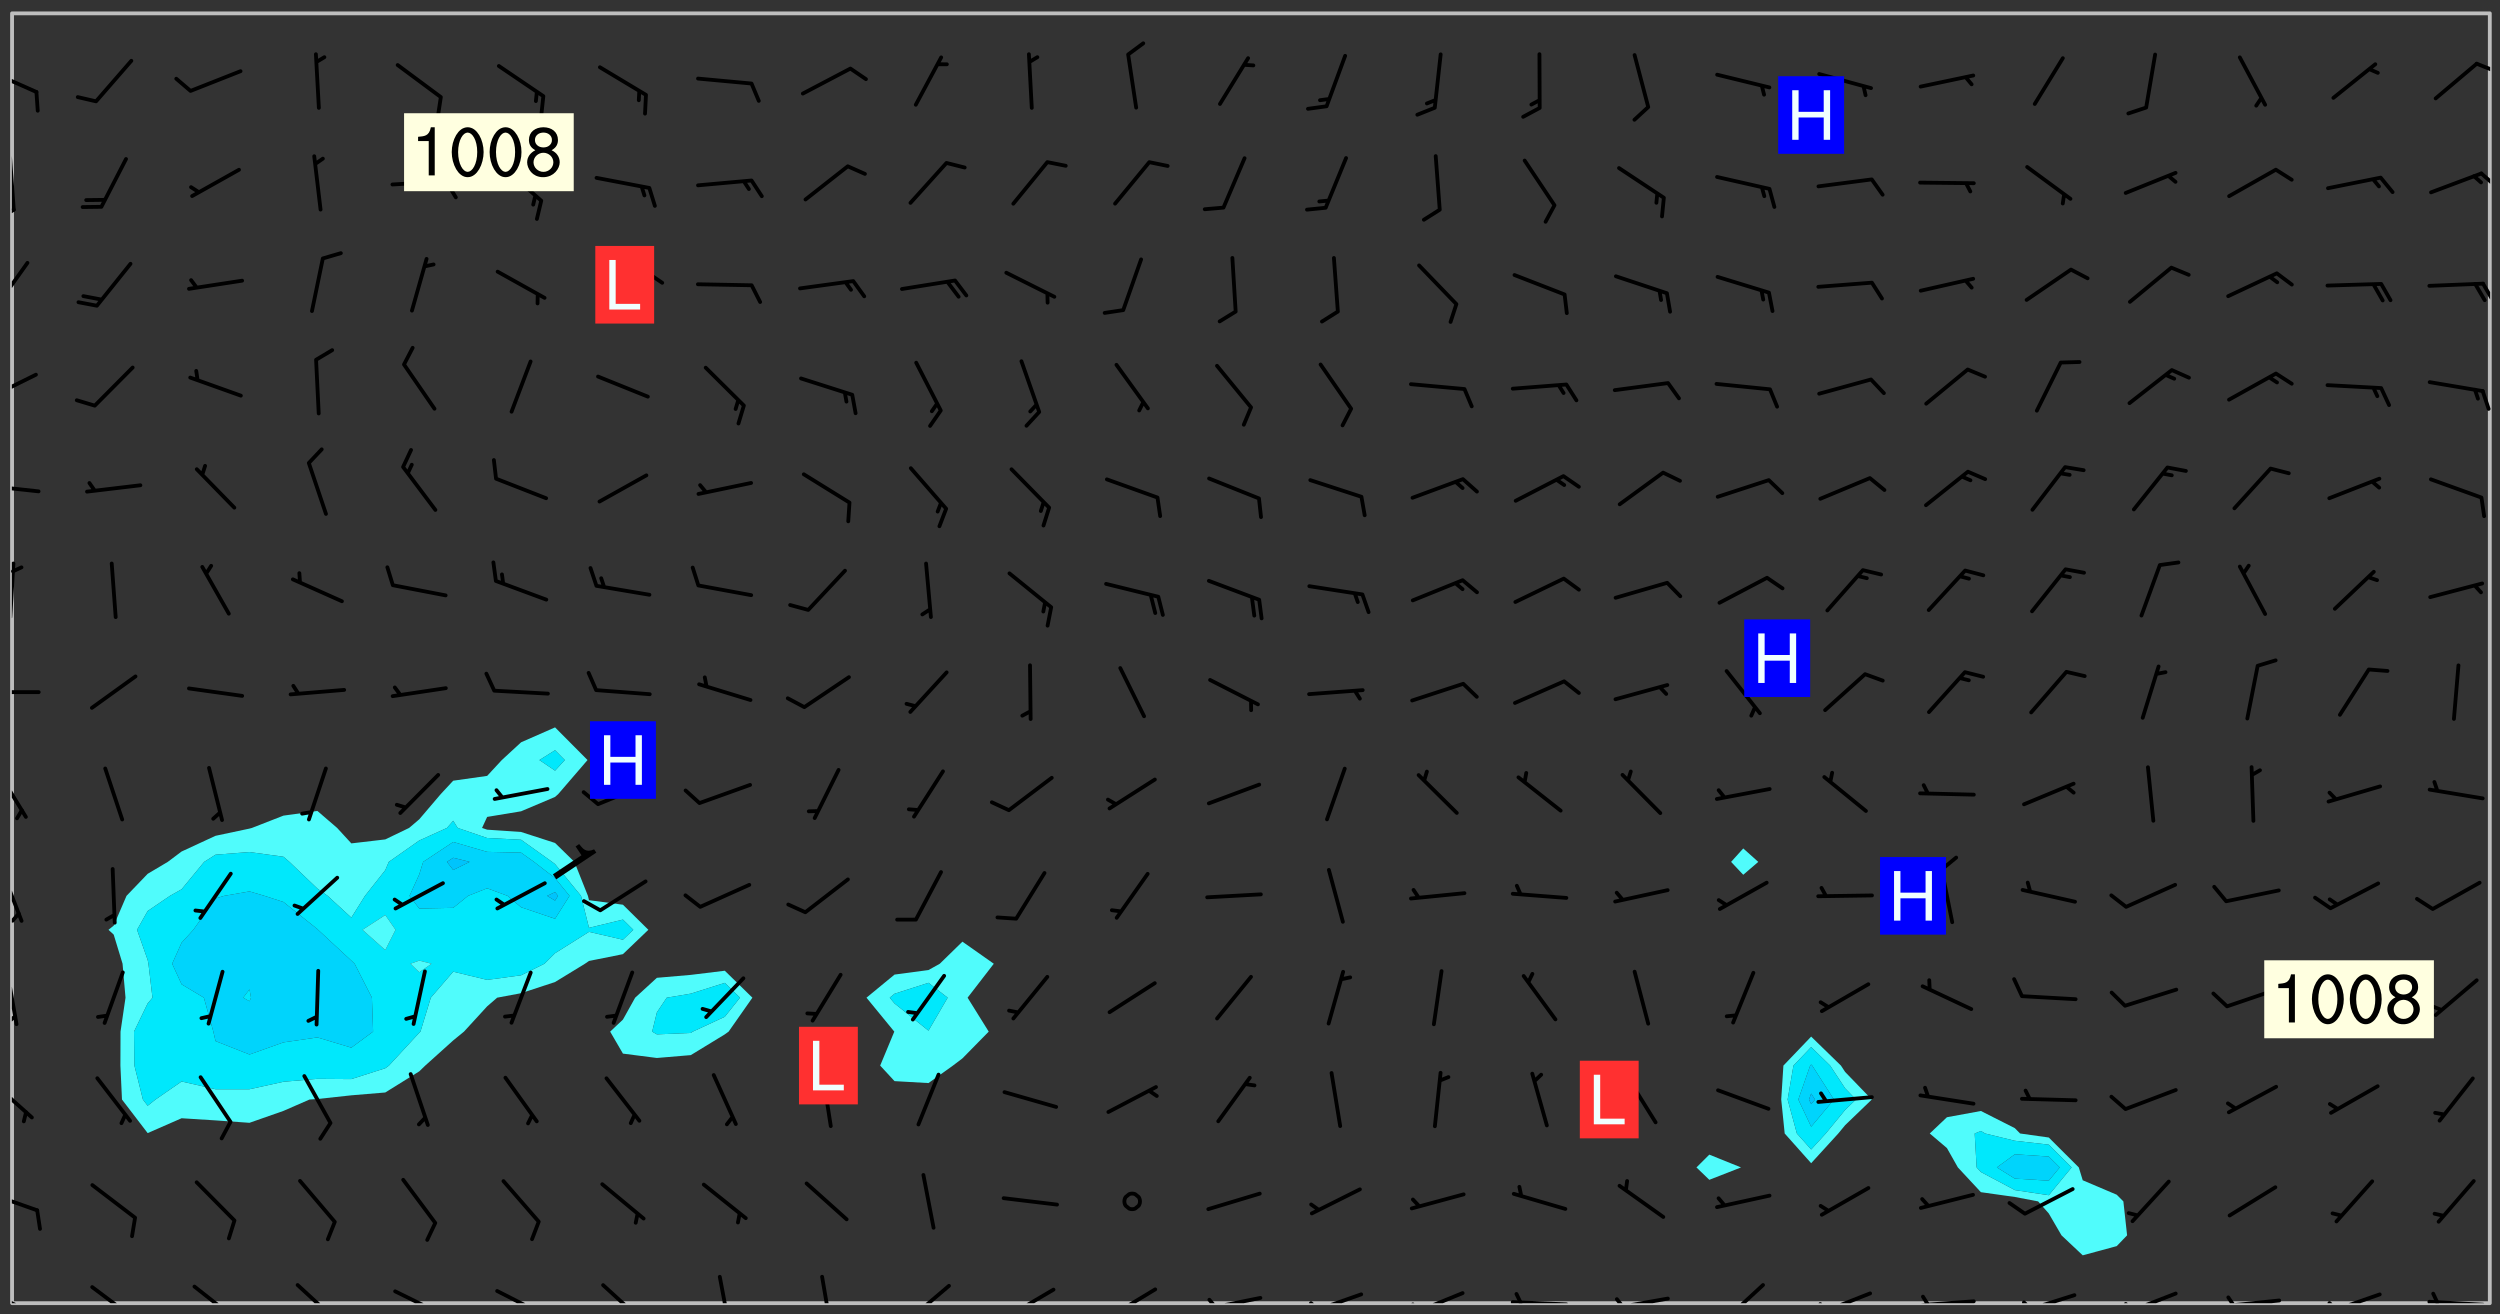<svg xmlns="http://www.w3.org/2000/svg" role="img" xmlns:xlink="http://www.w3.org/1999/xlink" viewBox="142.45 309.95 326.84 171.84"><rect x="142.45" y="309.95" width="326.84" height="171.84" fill="#333333" stroke="none"/><defs><clipPath id="clip2"><path d="M 144 311.672 L 145 311.672 L 145 480.328 L 144 480.328 Z M 144 311.672"/></clipPath><clipPath id="clip3"><path d="M 144 311.672 L 468 311.672 L 468 480.328 L 144 480.328 Z M 144 311.672"/></clipPath><clipPath id="clip4"><path d="M 467 311.672 L 468 311.672 L 468 480.328 L 467 480.328 Z M 467 311.672"/></clipPath><clipPath id="clip5"><path d="M 144 478 L 148 478 L 148 480.328 L 144 480.328 Z M 144 478"/></clipPath><clipPath id="clip6"><path d="M 154 477 L 161 477 L 161 480.328 L 154 480.328 Z M 154 477"/></clipPath><clipPath id="clip7"><path d="M 167 477 L 174 477 L 174 480.328 L 167 480.328 Z M 167 477"/></clipPath><clipPath id="clip8"><path d="M 181 477 L 187 477 L 187 480.328 L 181 480.328 Z M 181 477"/></clipPath><clipPath id="clip9"><path d="M 193 478 L 201 478 L 201 480.328 L 193 480.328 Z M 193 478"/></clipPath><clipPath id="clip10"><path d="M 207 478 L 214 478 L 214 480.328 L 207 480.328 Z M 207 478"/></clipPath><clipPath id="clip11"><path d="M 221 477 L 227 477 L 227 480.328 L 221 480.328 Z M 221 477"/></clipPath><clipPath id="clip12"><path d="M 236 476 L 239 476 L 239 480.328 L 236 480.328 Z M 236 476"/></clipPath><clipPath id="clip13"><path d="M 249 476 L 252 476 L 252 480.328 L 249 480.328 Z M 249 476"/></clipPath><clipPath id="clip14"><path d="M 260 477 L 267 477 L 267 480.328 L 260 480.328 Z M 260 477"/></clipPath><clipPath id="clip15"><path d="M 273 478 L 281 478 L 281 480.328 L 273 480.328 Z M 273 478"/></clipPath><clipPath id="clip16"><path d="M 273 480 L 276 480 L 276 480.328 L 273 480.328 Z M 273 480"/></clipPath><clipPath id="clip17"><path d="M 287 478 L 294 478 L 294 480.328 L 287 480.328 Z M 287 478"/></clipPath><clipPath id="clip18"><path d="M 287 480 L 289 480 L 289 480.328 L 287 480.328 Z M 287 480"/></clipPath><clipPath id="clip19"><path d="M 300 479 L 308 479 L 308 480.328 L 300 480.328 Z M 300 479"/></clipPath><clipPath id="clip20"><path d="M 300 479 L 302 479 L 302 480.328 L 300 480.328 Z M 300 479"/></clipPath><clipPath id="clip21"><path d="M 313 478 L 321 478 L 321 480.328 L 313 480.328 Z M 313 478"/></clipPath><clipPath id="clip22"><path d="M 313 480 L 315 480 L 315 480.328 L 313 480.328 Z M 313 480"/></clipPath><clipPath id="clip23"><path d="M 326 478 L 334 478 L 334 480.328 L 326 480.328 Z M 326 478"/></clipPath><clipPath id="clip24"><path d="M 326 480 L 329 480 L 329 480.328 L 326 480.328 Z M 326 480"/></clipPath><clipPath id="clip25"><path d="M 339 479 L 348 479 L 348 480.328 L 339 480.328 Z M 339 479"/></clipPath><clipPath id="clip26"><path d="M 340 478 L 342 478 L 342 480.328 L 340 480.328 Z M 340 478"/></clipPath><clipPath id="clip27"><path d="M 353 479 L 361 479 L 361 480.328 L 353 480.328 Z M 353 479"/></clipPath><clipPath id="clip28"><path d="M 353 479 L 355 479 L 355 480.328 L 353 480.328 Z M 353 479"/></clipPath><clipPath id="clip29"><path d="M 367 477 L 374 477 L 374 480.328 L 367 480.328 Z M 367 477"/></clipPath><clipPath id="clip30"><path d="M 380 478 L 388 478 L 388 480.328 L 380 480.328 Z M 380 478"/></clipPath><clipPath id="clip31"><path d="M 380 480 L 382 480 L 382 480.328 L 380 480.328 Z M 380 480"/></clipPath><clipPath id="clip32"><path d="M 393 479 L 401 479 L 401 480.328 L 393 480.328 Z M 393 479"/></clipPath><clipPath id="clip33"><path d="M 393 479 L 395 479 L 395 480.328 L 393 480.328 Z M 393 479"/></clipPath><clipPath id="clip34"><path d="M 406 479 L 414 479 L 414 480.328 L 406 480.328 Z M 406 479"/></clipPath><clipPath id="clip35"><path d="M 406 479 L 409 479 L 409 480.328 L 406 480.328 Z M 406 479"/></clipPath><clipPath id="clip36"><path d="M 420 478 L 428 478 L 428 480.328 L 420 480.328 Z M 420 478"/></clipPath><clipPath id="clip37"><path d="M 420 480 L 422 480 L 422 480.328 L 420 480.328 Z M 420 480"/></clipPath><clipPath id="clip38"><path d="M 433 479 L 441 479 L 441 480.328 L 433 480.328 Z M 433 479"/></clipPath><clipPath id="clip39"><path d="M 433 479 L 435 479 L 435 480.328 L 433 480.328 Z M 433 479"/></clipPath><clipPath id="clip40"><path d="M 446 478 L 454 478 L 454 480.328 L 446 480.328 Z M 446 478"/></clipPath><clipPath id="clip41"><path d="M 446 480 L 449 480 L 449 480.328 L 446 480.328 Z M 446 480"/></clipPath><clipPath id="clip42"><path d="M 459 479 L 468 479 L 468 480.328 L 459 480.328 Z M 459 479"/></clipPath><clipPath id="clip43"><path d="M 460 478 L 462 478 L 462 480.328 L 460 480.328 Z M 460 478"/></clipPath><clipPath id="clip44"><path d="M 144 465 L 148 465 L 148 469 L 144 469 Z M 144 465"/></clipPath><clipPath id="clip45"><path d="M 144 451 L 147 451 L 147 457 L 144 457 Z M 144 451"/></clipPath><clipPath id="clip46"><path d="M 144 436 L 145 436 L 145 445 L 144 445 Z M 144 436"/></clipPath><clipPath id="clip47"><path d="M 144 442 L 145 442 L 145 444 L 144 444 Z M 144 442"/></clipPath><clipPath id="clip48"><path d="M 144 423 L 146 423 L 146 431 L 144 431 Z M 144 423"/></clipPath><clipPath id="clip49"><path d="M 144 429 L 146 429 L 146 431 L 144 431 Z M 144 429"/></clipPath><clipPath id="clip50"><path d="M 144 410 L 147 410 L 147 417 L 144 417 Z M 144 410"/></clipPath><clipPath id="clip51"><path d="M 144 400 L 148 400 L 148 401 L 144 401 Z M 144 400"/></clipPath><clipPath id="clip52"><path d="M 144 383 L 145 383 L 145 391 L 144 391 Z M 144 383"/></clipPath><clipPath id="clip53"><path d="M 144 383 L 146 383 L 146 385 L 144 385 Z M 144 383"/></clipPath><clipPath id="clip54"><path d="M 144 373 L 148 373 L 148 375 L 144 375 Z M 144 373"/></clipPath><clipPath id="clip55"><path d="M 144 358 L 148 358 L 148 363 L 144 363 Z M 144 358"/></clipPath><clipPath id="clip56"><path d="M 466 360 L 468 360 L 468 364 L 466 364 Z M 466 360"/></clipPath><clipPath id="clip57"><path d="M 144 344 L 147 344 L 147 351 L 144 351 Z M 144 344"/></clipPath><clipPath id="clip58"><path d="M 466 346 L 468 346 L 468 350 L 466 350 Z M 466 346"/></clipPath><clipPath id="clip59"><path d="M 144 330 L 145 330 L 145 338 L 144 338 Z M 144 330"/></clipPath><clipPath id="clip60"><path d="M 144 337 L 145 337 L 145 339 L 144 339 Z M 144 337"/></clipPath><clipPath id="clip61"><path d="M 466 332 L 468 332 L 468 335 L 466 335 Z M 466 332"/></clipPath><clipPath id="clip62"><path d="M 144 318 L 148 318 L 148 323 L 144 323 Z M 144 318"/></clipPath><clipPath id="clip63"><path d="M 465 318 L 468 318 L 468 320 L 465 320 Z M 465 318"/></clipPath><g id="surface487" clip-path="url(#clip1)"><path fill="#fff" fill-opacity="0" fill-rule="evenodd" d="M 0 0 L 1000 0 L 1000 1000 L 0 1000 Z M 0 0"/><path fill="#d3d3d3" fill-opacity="0" fill-rule="evenodd" d="M162.152 355.867L161.918 356.16 161.977 356.395 162.094 356.566 162.27 356.801 162.562 357.148 162.676 357.207 162.793 357.035 162.852 356.801 163.027 356.625 163.492 356.449 164.191 356.449 164.426 356.742 164.715 357.559 164.773 357.734 164.949 357.965 165.301 358.199 166 358.898 166.172 359.074 166.406 359.422 166.641 359.832 166.93 360.414 167.34 360.879 167.57 361.113 167.805 361.289 167.922 361.52 168.098 361.812 168.27 362.977 168.27 363.211 168.328 363.5 168.387 363.617 168.504 363.734 168.852 364.145 168.969 364.316 169.145 364.492 169.32 364.727 169.438 364.898 169.609 365.25 169.668 365.484 169.902 365.891 170.137 365.832 169.961 366.008 169.902 366.938 169.32 366.938 169.086 366.824 168.738 366.938 168.621 367.055 168.562 367.348 168.504 367.523 168.387 367.695 167.922 367.988 167.863 368.223 167.805 368.336 167.805 368.98 167.863 369.152 167.863 369.562 167.922 369.621 167.922 370.027 167.98 370.434 168.098 370.609 168.156 370.668 168.387 371.309 168.328 371.602 168.328 372.301 168.27 372.883 168.27 373.117 168.211 373.348 168.156 373.699 168.156 375.621 168.211 375.738 168.637 375.738 168.27 375.855 168.246 376.207 169.137 377.375 170.879 377.914 172.219 378.273 172.219 378.812 172.309 379.621 172.844 380.336 174.363 380.605 175.254 380.52 175.344 381.684 175.879 381.863 177.039 381.684 179.094 380.699 180.254 380.336 182.133 380.16 183.828 379.98 183.648 380.699 182.133 380.785 180.883 380.875 180.078 381.145 179.004 381.953 179.273 382.672 179.809 383.57 179.629 384.195 179.363 385.004 179.629 386.082 180.254 386.98 181.059 387.16 182.309 386.98 182.043 387.703 182.141 388.207 182.195 388.5 182.195 388.672 182.254 388.965 182.254 389.371 182.43 389.488 182.781 389.605 183.188 389.605 183.48 389.43 183.594 389.312 183.652 389.195 183.77 388.965 183.828 388.789 184.18 388.324 184.41 388.148 184.586 388.09 184.762 388.148 184.82 388.324 184.938 389.312 184.992 389.781 185.051 389.953 185.168 390.188 185.344 390.246 186.16 390.305 186.449 390.305 186.566 390.539 186.625 390.945 186.684 391.297 186.684 392.402 186.801 392.695 186.918 393.043 187.207 393.742 187.383 394.094 187.965 394.848 188.316 395.023 188.488 395.082 188.957 395.316 189.598 395.781 189.945 396.016 190.238 396.191 190.531 396.246 190.762 396.309 191.578 396.656 191.871 396.832 191.984 397.004 192.336 397.355 192.453 397.531 192.977 398.172 192.977 398.461 193.035 398.812 193.035 399.16 193.094 399.512 193.152 399.801 193.27 399.859 193.441 399.918 193.617 399.918 194.199 400.152 194.375 400.27 194.551 400.559 194.727 400.793 194.84 401.027 195.133 401.258 195.25 401.375 195.25 401.785 195.309 401.84 195.598 402.074 195.832 402.191 195.891 402.309 196.008 402.48 196.066 402.598 196.297 402.832 196.355 403.008 196.59 403.066 196.707 403.125 196.59 403.238 196.531 403.355 196.531 403.473 196.414 403.766 196.297 404.055 196.297 404.637 196.473 404.754 196.59 404.812 196.648 404.93 196.766 405.047 196.879 405.105 197.055 405.453 197.113 405.805 197.172 406.211 197.172 406.387 197.113 406.562 196.996 407.262 196.996 407.434 197.113 407.609 197.406 407.902 197.812 407.902 197.988 408.02 198.105 408.191 198.223 408.484 198.223 408.719 197.695 408.719 197.465 408.484 197.23 408.484 197.055 408.543 196.996 409.242 197.055 409.59 197.172 409.766 197.348 410.176 197.465 410.406 197.754 410.875 197.93 410.93 198.453 410.93 198.688 410.988 199.445 411.629 199.504 411.922 199.504 412.156 199.562 412.215 199.793 412.562 199.793 412.914 199.676 413.086 199.676 413.379 199.969 413.668 200.262 413.844 200.434 413.902 200.727 414.078 201.02 414.195 201.602 414.602 201.891 414.836 202.184 415.012 202.402 415.172 202.418 415.184 202.648 415.359 203.289 415.883 203.465 416.117 203.582 416.293 203.758 416.469 203.871 416.641 203.871 417.281 203.988 417.457 204.457 417.574 205.039 417.691 205.273 417.75 205.504 417.863 205.797 417.98 205.91 418.039 206.496 418.391 206.785 418.562 206.961 418.625 207.137 418.68 207.312 418.738 208.012 419.09 208.301 419.266 208.535 419.32 208.824 419.496 209.059 419.613 209.699 420.02 209.992 420.137 210.164 420.195 210.398 420.254 210.809 420.312 211.039 420.371 211.273 420.488 211.332 420.66 210.922 420.836 211.391 420.895 211.449 421.188 211.562 421.422 211.738 421.477 211.973 421.535 212.148 421.594 212.555 421.711 213.195 421.945 213.312 422.117 213.371 422.352 213.371 422.527 213.312 422.645 213.254 423.051 213.488 423.285 213.605 423.344 213.953 423.461 214.594 423.691 214.77 423.809 215.059 423.926 215.234 424.102 215.469 424.566 216.051 425.672 216.227 425.848 216.574 426.023 216.75 426.141 217.102 426.258 218.148 426.781 218.383 426.84 218.848 426.953 219.141 427.012 219.605 427.188 220.363 427.77 220.598 428.004 220.945 428.469 221.121 428.645 221.41 428.879 222.227 429.578 222.52 429.754 222.809 430.043 223.102 430.219 223.395 430.508 224.09 431.148 224.266 431.324 224.559 431.559 224.848 431.793 225.316 432.082 225.957 432.664 226.305 432.898 226.539 433.191 226.887 433.539 227.238 434.004 228.172 434.996 228.52 435.402 228.637 435.578 228.871 435.637 228.984 435.754 229.629 435.93 229.859 436.043 230.094 436.102 230.387 436.277 230.617 436.395 231.551 437.094 231.957 437.5 232.191 437.676 232.598 437.852 232.832 437.969 233.648 438.316 233.996 438.551 234.23 438.668 234.523 438.957 234.754 439.074 235.512 439.426 235.863 439.598 236.094 439.656 236.387 439.773 236.621 439.832 237.492 440.008 238.309 440.008 238.777 440.238 238.949 440.297 239.824 440.996 240.289 441.113 240.582 441.172 240.758 441.23 240.988 441.289 241.457 441.348 241.805 441.406 242.156 441.465 242.562 441.523 242.855 441.523 243.027 441.582 243.027 441.812 243.203 441.988 243.496 441.988 243.844 442.047 244.195 442.105 244.895 442.223 245.535 442.223 246 441.988 246.293 441.812 246.465 441.695 246.875 441.523 247.164 441.348 248.098 440.883 248.566 440.59 249.09 440.297 249.555 440.125 250.02 439.949 251.07 439.484 251.359 439.367 251.77 439.25 252.059 439.133 252.586 438.957 254.102 438.258 254.684 437.91 254.973 437.852 255.266 437.793 255.613 437.676 256.488 437.445 256.84 437.328 256.953 437.328 257.188 437.27 258.062 437.035 258.297 436.977 259.109 436.977 259.461 436.918 260.277 436.801 260.449 436.742 260.801 436.688 261.094 436.629 261.324 436.57 262.141 436.395 262.316 436.336 262.664 436.336 262.898 436.277 263.363 436.16 264.121 435.988 264.355 435.93 264.703 435.93 265.113 435.812 265.402 435.754 266.688 435.695 266.977 435.695 267.387 435.637 267.617 435.578 267.793 435.578 268.668 435.461 269.074 435.461 269.484 435.344 269.832 435.344 270.184 435.23 271.055 435.172 272.805 435.172 273.852 435.461 274.262 435.578 274.551 435.695 274.902 435.812 275.191 435.93 276.242 436.102 276.531 436.16 276.824 436.16 277.117 436.219 277.289 436.277 277.699 436.336 277.871 436.395 277.988 436.453 278.105 436.453 278.223 436.512 278.574 436.57 278.688 436.57 279.098 436.637 281.02 437.031 282.945 437.426 284.465 437.875 286.16 438.594 288.305 439.398 289.91 438.68 291.34 437.875 292.5 436.797 293.75 436.348 296.785 435.629 298.66 435.27 300.805 433.922 303.039 432.668 305.539 431.41 307.234 430.961 309.02 430.781 310.18 430.512 310.805 431.051 312.145 430.781 312.859 429.793 313.844 428.449 314.289 428.27 315.094 427.91 316.969 427.371 318.754 426.922 320.004 426.652 321.164 426.562 322.863 426.473 324.824 426.203 326.074 426.113 326.613 426.113 327.238 426.023 328.129 426.023 330.273 425.844 332.684 425.664 335.273 425.574 336.969 425.754 338.578 425.844 340.008 426.203 341.168 426.922 343.043 427.91 344.203 429.438 344.469 430.152 345.098 430.242 345.453 431.141 345.988 431.68 346.523 433.207 347.598 433.566 348.133 433.566 347.328 434.102 347.418 435.809 348.133 438.504 349.023 439.309 349.918 440.297 350.633 441.555 352.418 442.094 353.938 441.914 354.293 443.258 355.902 442.453 356.883 441.914 357.152 442.184 357.469 441.969 357.688 441.824 358.488 442.273 358.938 441.914 359.293 441.914 359.828 441.645 360.367 440.926 360.902 440.656 361.527 439.668 362.688 440.117 363.527 440.488 364.922 441.105 366.617 440.926 368.223 440.926 370.008 441.016 370.188 439.309 370.723 437.965 371.527 438.234 372.02 439.082 372.422 439.488 372.332 440.027 372.332 440.387 373.047 440.836 373.758 440.566 375.188 440.566 375.547 441.555 375.992 442.812 376.707 444.156 377.957 444.785 379.652 445.414 380.367 445.234 380.547 444.695 381.527 444.605 381.977 444.965 382.062 446.223 381.797 446.852 381.262 447.031 381.262 447.57 381.977 448.555 382.242 449.094 383.227 450.082 384.027 451.16 383.762 451.52 383.672 452.418 383.047 454.75 382.691 456.816 382.602 458.609 382.422 459.328 382.332 459.867 382.332 461.305 381.352 463.188 380.992 464.895 380.457 465.793 379.652 466.961 379.387 467.5 381.441 468.754 381.527 469.113 381.172 469.652 381.082 469.473 381.082 470.281 381.172 471.719 380.727 472.434 379.652 472.527 379.387 473.242 379.922 474.141 380.727 474.859 381.887 475.668 383.227 475.938 383.672 476.297 383.316 476.746 381.527 476.656 380.277 476.207 379.562 475.488 378.938 475.398 378.762 478.988 378.574 480.297 467.934 480.297 467.934 311.703 412.664 311.703 412.664 360.785 413.426 360.91 416.715 361.453 418.738 364.289 418.738 367.043 421.09 367.375 423.438 367.707 427.488 367.707 426.109 371.867 424.086 372.574 422.062 373.277 421.52 373.621 418.926 375.238 418.738 375.355 416.715 373.277 415.984 370.535 413.312 368.457 411.938 364.957 411.871 364.875 409.914 362.203 412.664 360.785 412.664 311.703 294.422 311.703 294.422 403.117 294.539 403.148 294.672 403.16 294.746 403.234 294.852 403.281 294.941 403.34 295.027 403.398 295.117 403.457 295.414 403.754 295.473 403.844 295.504 403.961 295.531 404.078 295.547 404.215 295.516 404.332 295.457 404.422 295.398 404.508 295.355 404.613 295.309 404.715 295.281 404.836 295.281 404.98 295.457 405.25 295.605 405.398 295.68 405.484 295.754 405.559 295.797 405.664 295.859 405.754 295.918 405.84 295.961 405.945 296.02 406.035 296.066 406.137 296.109 406.242 296.168 406.328 296.285 406.508 296.359 406.582 296.422 406.668 296.48 406.758 296.523 406.863 296.582 406.953 296.641 407.039 296.703 407.129 296.762 407.219 296.805 407.32 296.922 407.5 296.996 407.574 297.055 407.66 297.129 407.734 297.219 407.793 297.324 407.84 297.473 407.84 297.605 407.824 297.738 407.84 297.84 407.793 297.914 407.719 297.961 407.617 297.945 407.484 297.945 407.336 297.898 407.23 297.871 407.113 297.824 407.012 297.797 406.891 297.754 406.789 297.691 406.699 297.648 406.598 297.605 406.492 297.574 406.375 297.559 406.242 297.547 406.105 297.633 406.047 297.691 405.961 297.812 405.93 297.855 406.035 297.871 406.168 297.871 406.285 297.93 406.387 297.988 406.477 298.078 406.535 298.227 406.684 298.285 406.773 298.328 406.879 298.316 406.98 298.402 407.039 298.508 407.086 298.594 407.145 298.684 407.203 298.758 407.277 298.641 407.305 298.535 407.352 298.449 407.41 298.375 407.484 298.316 407.574 298.254 407.66 298.227 407.781 298.18 407.883 298.137 407.988 298.105 408.105 298.094 408.238 298.078 408.371 298.078 408.52 298.105 408.637 298.152 408.742 298.195 408.844 298.254 408.934 298.328 409.008 298.418 409.066 298.492 409.141 298.582 409.199 298.641 409.289 298.684 409.395 298.73 409.496 298.848 409.527 298.98 409.543 299.129 409.543 299.246 409.512 299.352 409.555 299.395 409.66 299.441 409.762 299.469 409.883 299.5 410 299.527 410.117 299.559 410.238 299.586 410.355 299.691 410.398 299.793 410.445 299.926 410.43 300.074 410.578 300.137 410.664 300.211 410.738 300.281 410.812 300.371 410.875 300.477 410.918 300.578 410.961 300.695 410.992 300.832 411.008 300.949 410.977 301.023 410.902 301.051 410.785 301.039 410.652 301.008 410.531 300.98 410.414 301.023 410.309 301.141 410.309 301.23 410.371 301.348 410.398 301.496 410.398 301.629 410.414 301.777 410.414 301.91 410.43 302.043 410.414 302.191 410.414 302.324 410.398 302.457 410.387 302.594 410.398 302.711 410.371 302.844 410.355 303.035 410.297 302.977 410.473 302.961 410.605 302.934 410.727 302.918 410.859 302.859 410.945 302.727 410.961 302.621 411.008 302.516 411.051 302.398 411.082 302.281 411.109 302.016 411.141 301.867 411.141 301.734 411.156 301.66 411.23 301.719 411.316 301.867 411.465 301.984 411.645 302.059 411.715 302.148 411.777 302.238 411.836 302.324 411.895 302.414 411.953 302.516 411.996 302.621 412.059 302.727 412.102 302.812 412.16 302.918 412.207 303.02 412.25 303.199 412.367 303.258 412.457 303.215 412.559 303.168 412.664 303.184 412.797 303.406 413.02 303.465 413.109 303.508 413.211 303.539 413.332 303.582 413.434 303.598 413.566 303.629 413.684 303.641 413.82 303.672 413.938 303.82 414.086 303.922 414.129 304.027 414.172 304.145 414.203 304.277 414.219 304.414 414.234 304.531 414.234 304.648 414.203 304.738 414.145 304.781 414.039 304.828 413.938 304.871 413.832 304.902 413.715 304.914 413.582 304.914 413.434 304.902 413.301 304.887 413.168 304.855 413.051 304.812 412.945 304.766 412.84 304.723 412.738 304.68 412.633 304.664 412.5 304.68 412.367 304.707 412.25 304.738 412.133 304.766 412.012 304.812 411.91 304.902 411.852 304.988 411.789 305.062 411.715 305.152 411.656 305.375 411.434 305.434 411.348 305.508 411.273 305.625 411.094 305.684 411.008 305.684 410.859 305.609 410.785 305.508 410.738 305.402 410.695 305.301 410.652 305.242 410.562 305.195 410.457 305.168 410.34 305.258 410.281 305.375 410.25 305.477 410.207 305.656 410.09 305.805 409.941 305.816 409.809 305.805 409.703 305.715 409.645 305.582 409.66 305.434 409.66 305.301 409.676 305.168 409.66 305.047 409.629 304.961 409.57 304.887 409.496 304.828 409.406 304.766 409.32 304.648 409.141 304.59 409.055 304.621 408.934 304.707 408.875 304.828 408.844 304.887 408.758 304.887 408.637 304.855 408.52 304.797 408.43 304.738 408.344 304.691 408.238 304.664 408.121 304.648 407.988 304.707 407.898 304.781 407.824 304.871 407.766 304.988 407.586 305.062 407.512 305.121 407.426 305.27 407.277 305.391 407.246 305.523 407.23 305.656 407.246 305.73 407.32 305.773 407.426 305.789 407.559 305.758 407.676 305.641 407.707 305.508 407.719 305.359 407.867 305.316 407.973 305.27 408.074 305.242 408.195 305.211 408.312 305.211 408.461 305.242 408.578 305.285 408.684 305.344 408.773 305.418 408.844 305.492 408.918 305.609 408.949 305.73 408.977 305.848 408.949 305.98 408.934 306.098 408.934 306.188 408.992 306.262 409.066 306.309 409.172 306.367 409.258 306.469 409.305 306.602 409.32 306.707 409.363 306.793 409.422 306.781 409.527 306.707 409.602 306.527 409.719 306.469 409.809 306.379 409.867 306.309 409.941 306.234 410.016 306.172 410.105 306.145 410.223 306.129 410.355 306.145 410.488 306.129 410.621 306.129 410.77 306.145 410.902 306.172 411.02 306.203 411.141 306.277 411.215 306.367 411.273 306.453 411.332 306.543 411.391 306.66 411.422 306.66 411.508 306.559 411.555 306.469 411.613 306.203 411.645 306.086 411.672 305.938 411.672 305.832 411.715 305.73 411.762 305.672 411.852 305.609 412.086 305.598 412.219 305.566 412.34 305.551 412.473 305.551 412.766 305.539 412.898 305.551 413.035 305.566 413.168 305.699 413.184 305.832 413.195 305.953 413.227 306.039 413.285 306.113 413.359 306.16 413.465 306.203 413.566 306.219 413.699 306.219 414.145 306.203 414.277 306.203 414.723 306.234 414.988 306.262 415.105 306.277 415.238 306.309 415.355 306.395 415.566 306.426 415.832 306.426 415.98 306.395 416.098 306.367 416.215 306.336 416.336 306.309 416.453 306.277 416.57 306.246 416.691 306.234 416.824 306.219 416.957 306.309 417.016 306.426 416.984 306.527 417 306.574 417.105 306.543 417.371 306.543 417.812 306.5 417.918 306.453 418.023 306.41 418.125 306.367 418.23 306.309 418.316 306.277 418.438 306.234 418.555 306.203 418.672 306.188 418.805 306.203 418.938 306.262 419.027 306.367 419.074 306.453 419.133 306.512 419.219 306.5 419.355 306.469 419.473 306.426 419.574 306.426 420.02 306.41 420.152 306.41 420.301 306.379 420.418 306.336 420.523 306.309 420.641 306.262 420.746 306.219 420.848 306.188 420.969 306.16 421.086 306.129 421.219 306.098 421.336 306.07 421.453 306.027 421.559 305.996 421.676 305.965 421.797 305.953 421.93 305.938 422.062 305.938 422.359 305.965 422.477 305.965 422.625 306.012 423.023 306.039 423.141 306.098 423.23 306.219 423.262 306.367 423.262 306.5 423.246 306.559 423.336 306.559 423.453 306.5 423.543 306.41 423.602 306.309 423.645 306.203 423.691 306.113 423.75 306.027 423.809 305.891 423.824 305.773 423.793 305.641 423.777 305.539 423.824 305.477 423.91 305.465 424.047 305.449 424.18 305.418 424.297 305.391 424.414 305.375 424.547 305.344 424.668 305.344 424.965 305.359 425.098 305.391 425.215 305.391 425.363 305.402 425.496 305.402 425.645 305.375 425.762 305.328 425.863 305.301 425.984 305.27 426.102 305.211 426.191 305.137 426.266 305.035 426.309 304.93 426.355 304.812 426.383 304.691 426.414 304.59 426.367 304.648 426.281 304.754 426.234 304.781 426.117 304.812 426 304.84 425.879 304.871 425.762 304.871 425.613 304.887 425.48 304.855 425.363 304.812 425.258 304.707 425.273 304.633 425.348 304.531 425.391 304.441 425.453 304.367 425.527 304.324 425.629 304.309 425.762 304.277 425.879 304.25 426 304.219 426.117 304.191 426.234 304.16 426.355 304.133 426.473 304.102 426.59 304.059 426.695 303.969 426.754 303.879 426.754 303.762 426.723 303.73 426.637 303.746 426.5 303.715 426.383 303.715 426.234 303.703 426.102 303.703 425.953 303.641 425.719 303.613 425.598 303.57 425.496 303.523 425.391 303.465 425.305 303.406 425.215 303.363 425.109 303.301 425.023 303.152 424.875 303.082 424.801 302.977 424.754 302.871 424.711 302.77 424.668 302.473 424.371 302.383 424.297 302.297 424.238 302.191 424.195 302.102 424.133 302.016 424.074 301.91 424.031 301.82 423.973 301.734 423.91 301.66 423.84 301.555 423.793 301.469 423.734 301.363 423.691 301.273 423.629 301.172 423.586 301.066 423.543 300.98 423.484 300.875 423.438 300.77 423.395 300.668 423.348 300.578 423.289 300.477 423.246 300.371 423.203 300.281 423.141 300.164 423.113 300.031 423.098 299.898 423.113 299.75 423.113 299.617 423.129 299.5 423.098 299.41 423.039 299.336 422.965 299.246 422.906 299.145 422.859 298.996 422.859 298.875 422.832 298.773 422.789 298.699 422.715 298.582 422.535 298.492 422.477 298.391 422.434 298.301 422.371 298.195 422.328 298.105 422.27 298.02 422.211 297.914 422.164 297.855 422.078 297.797 421.988 297.754 421.883 297.707 421.781 297.633 421.707 297.547 421.648 297.473 421.574 297.383 421.516 297.16 421.293 297.117 421.188 297.086 420.922 297.191 420.879 297.336 420.879 297.441 420.922 297.516 420.996 297.605 421.055 297.691 421.113 297.797 421.16 297.887 421.219 298.035 421.367 298.105 421.441 298.254 421.59 298.316 421.676 298.391 421.75 298.477 421.809 298.551 421.883 298.641 421.945 298.73 422.004 298.816 422.062 299.086 422.238 299.188 422.285 299.293 422.328 299.395 422.371 299.441 422.297 299.5 422.211 299.574 422.137 299.645 422.062 299.75 422.105 299.824 422.18 299.883 422.27 299.926 422.371 299.973 422.477 300.016 422.582 300.137 422.609 300.254 422.582 300.328 422.492 300.371 422.387 300.43 422.297 300.504 422.223 300.609 422.18 300.727 422.152 300.859 422.164 300.949 422.223 301.098 422.371 301.156 422.461 301.199 422.566 301.246 422.668 301.289 422.773 301.332 422.875 301.438 422.922 301.543 422.965 301.676 422.98 301.762 422.922 301.82 422.832 301.895 422.758 302 422.715 302.117 422.742 302.223 422.789 302.324 422.832 302.43 422.875 302.531 422.922 302.711 423.039 302.711 423.156 302.695 423.289 302.711 423.422 302.727 423.559 302.785 423.645 302.887 423.691 303.008 423.719 303.125 423.75 303.273 423.75 303.391 423.719 303.449 423.629 303.629 423.512 303.688 423.422 303.762 423.348 303.82 423.262 303.938 423.082 304.117 422.965 304.234 422.996 304.324 423.055 304.367 423.129 304.352 423.262 304.352 423.379 304.441 423.438 304.59 423.438 304.723 423.422 304.855 423.41 305.121 423.379 305.227 423.336 305.344 423.305 305.465 423.277 305.539 423.203 305.609 423.129 305.672 423.039 305.656 422.934 305.609 422.832 305.508 422.789 305.402 422.773 305.285 422.801 305.02 422.832 304.871 422.832 304.797 422.758 304.707 422.699 304.59 422.668 304.473 422.641 304.34 422.625 304.191 422.625 304.059 422.641 303.762 422.641 303.656 422.594 303.508 422.445 303.465 422.344 303.406 422.254 303.629 422.031 303.715 421.973 303.82 421.93 303.938 421.898 304.07 421.883 304.203 421.898 304.34 421.914 304.441 421.957 304.574 421.945 304.664 421.883 304.766 421.84 304.828 421.75 304.781 421.648 304.691 421.59 304.574 421.559 304.473 421.516 304.414 421.426 304.352 421.336 304.352 421.219 304.367 421.086 304.473 421.039 304.547 420.969 304.547 420.848 304.457 420.789 304.426 420.672 304.516 420.613 304.59 420.539 304.633 420.434 304.691 420.344 304.738 420.242 304.754 420.109 304.754 419.961 304.707 419.855 304.664 419.754 304.574 419.695 304.441 419.68 304.34 419.637 304.203 419.621 304.086 419.59 303.641 419.59 303.508 419.574 303.375 419.562 303.242 419.547 303.125 419.516 302.977 419.516 302.844 419.5 302.711 419.488 302.445 419.457 302.324 419.414 302.238 419.355 302.164 419.281 302.164 419.133 302.176 419 302.281 418.953 302.383 418.91 302.516 418.895 302.668 418.895 302.801 418.879 303.094 418.879 303.215 418.91 303.316 418.953 303.406 419.012 303.641 419.074 303.762 419.027 303.852 418.969 303.953 418.926 304.086 418.91 304.191 418.953 304.293 419 304.426 419.012 304.547 418.984 304.691 418.984 304.812 418.953 304.93 418.926 305.035 418.879 305.109 418.805 305.195 418.746 305.344 418.598 305.402 418.512 305.449 418.406 305.477 418.289 305.492 418.184 305.391 418.141 305.301 418.082 305.184 418.051 305.078 418.008 304.988 417.945 304.914 417.859 304.84 417.785 304.738 417.742 304.633 417.695 304.531 417.652 304.473 417.562 304.426 417.461 304.34 417.25 304.277 417.164 304.219 417.074 304.145 417 304.059 416.941 303.789 416.941 303.672 416.973 303.582 417.031 303.48 417.074 303.348 417.09 303.242 417.074 303.215 416.957 303.152 416.867 303.035 416.836 302.934 416.793 302.785 416.645 302.754 416.527 302.738 416.422 302.812 416.348 302.992 416.23 303.109 416.203 303.227 416.172 303.363 416.188 303.465 416.23 303.57 416.273 303.672 416.32 303.777 416.363 303.895 416.395 304.027 416.41 304.145 416.438 304.277 416.453 304.383 416.438 304.473 416.379 304.398 416.305 304.293 416.262 304.219 416.188 304.145 416.098 303.996 415.949 303.91 415.891 303.82 415.832 303.746 415.758 303.656 415.699 303.555 415.652 303.434 415.625 303.332 415.578 303.227 415.535 303.109 415.504 303.008 415.461 302.887 415.43 302.738 415.43 302.621 415.461 302.516 415.504 302.43 415.566 302.25 415.684 302.164 415.742 302.074 415.801 301.969 415.848 301.883 415.906 301.777 415.949 301.676 415.992 301.57 416.039 301.496 416.113 301.438 416.203 301.379 416.289 301.332 416.395 301.273 416.48 301.199 416.555 301.066 416.543 300.949 416.512 300.832 416.512 300.758 416.586 300.668 416.645 300.594 416.719 300.504 416.777 300.418 416.836 300.312 416.883 300.211 416.926 300.074 416.941 299.973 416.898 299.824 416.75 299.719 416.703 299.633 416.703 299.527 416.75 299.426 416.793 299.305 416.824 299.188 416.793 299.113 416.719 299.113 416.602 299.145 416.48 299.219 416.41 299.277 416.32 299.352 416.246 299.469 416.215 299.574 416.172 299.867 416.172 300 416.156 300.137 416.141 300.238 416.098 300.328 416.039 300.43 415.992 300.52 415.934 300.652 415.922 300.742 415.98 300.875 415.992 300.965 415.934 301.051 415.875 301.156 415.832 301.246 415.773 301.332 415.711 301.422 415.652 301.57 415.504 301.629 415.418 301.688 415.328 301.793 415.285 301.926 415.27 302.043 415.297 302.164 415.328 302.223 415.27 302.281 415.18 302.312 414.914 302.34 414.797 302.445 414.809 302.578 414.824 302.68 414.781 302.77 414.723 302.828 414.633 302.902 414.559 302.961 414.469 303.008 414.367 303.02 414.234 303.008 414.102 302.961 413.996 302.812 413.848 302.754 413.758 302.695 413.672 302.652 413.566 302.652 413.121 302.668 412.988 302.668 412.84 302.68 412.707 302.621 412.648 302.531 412.707 302.43 412.664 302.25 412.547 302.164 412.488 302.102 412.398 302.043 412.309 301.969 412.234 301.883 412.176 301.762 412.207 301.66 412.219 301.555 412.266 301.469 412.324 301.363 412.367 301.215 412.516 301.125 412.574 301.039 412.633 300.949 412.695 300.844 412.738 300.711 412.754 300.711 412.633 300.816 412.59 300.934 412.559 301.008 412.488 301.051 412.383 301.051 412.234 301.023 412.117 300.875 411.969 300.742 411.953 300.594 411.953 300.477 411.984 300.371 412.027 300.27 412.07 300.18 412.133 300.062 412.16 299.988 412.086 300 411.953 299.957 411.852 299.914 411.746 299.824 411.688 299.707 411.715 299.586 411.746 299.469 411.777 299.367 411.82 299.246 411.852 299.145 411.895 299.039 411.938 298.949 411.996 298.848 412.012 298.848 411.895 298.863 411.762 298.805 411.672 298.73 411.715 298.582 411.863 298.523 411.953 298.449 412.027 298.402 412.133 298.359 412.234 298.285 412.309 298.227 412.398 298.152 412.473 298.094 412.559 298.02 412.633 297.93 412.695 297.855 412.766 297.781 412.84 297.68 412.855 297.547 412.871 297.441 412.828 297.441 412.707 297.59 412.559 297.633 412.457 297.691 412.367 297.738 412.266 297.781 412.16 297.84 412.07 297.871 411.953 297.914 411.852 297.945 411.73 297.973 411.613 298.02 411.508 298.062 411.406 298.105 411.301 298.18 411.23 298.27 411.168 298.359 411.109 298.461 411.066 298.758 411.066 299.023 411.035 299.129 410.992 299.055 410.918 298.938 410.887 298.832 410.844 298.742 410.785 298.641 410.738 298.551 410.68 298.449 410.637 298.344 410.594 298.254 410.531 298.168 410.473 298.062 410.43 297.961 410.387 297.84 410.355 297.723 410.324 297.621 410.281 297.5 410.25 297.398 410.207 297.309 410.148 297.266 410.043 297.25 409.91 297.352 409.867 297.484 409.852 297.621 409.867 297.754 409.852 297.855 409.809 297.914 409.719 297.93 409.613 297.84 409.555 297.766 409.48 297.664 409.438 297.574 409.379 297.426 409.23 297.383 409.125 297.367 408.992 297.367 408.699 297.309 408.609 297.219 408.551 297.145 408.477 297.102 408.371 297.07 408.254 297.012 408.164 296.938 408.09 296.82 408.062 296.746 407.988 296.656 407.93 296.566 407.867 296.48 407.809 296.406 407.734 296.348 407.648 296.301 407.543 296.215 407.484 296.066 407.336 295.871 407.277 295.738 407.293 295.637 407.336 295.562 407.41 295.516 407.512 295.473 407.617 295.414 407.707 295.355 407.793 295.059 408.09 294.969 408.148 294.883 408.148 294.82 408.062 294.777 407.957 294.809 407.84 294.867 407.75 294.895 407.633 294.883 407.5 294.793 407.438 294.688 407.484 294.57 407.512 294.453 407.543 294.184 407.719 294.082 407.766 293.965 407.793 293.859 407.84 293.77 407.898 293.668 407.941 293.609 407.855 293.562 407.75 293.578 407.617 293.625 407.512 293.695 407.438 293.77 407.367 293.828 407.277 293.828 407.129 293.785 407.023 293.547 407.023 293.445 407.07 293.414 407.188 293.387 407.305 293.355 407.426 293.281 407.469 293.148 407.484 293.074 407.438 293.031 407.336 292.988 407.23 292.941 407.129 292.898 407.023 292.777 407.055 292.676 407.098 292.543 407.113 292.426 407.145 292.32 407.188 292.23 407.246 292.129 407.293 292.008 407.32 291.875 407.336 291.773 407.293 291.715 407.203 291.668 407.098 291.625 406.996 291.582 406.891 291.582 406.773 291.641 406.684 291.727 406.625 291.906 406.508 292.008 406.461 292.113 406.418 292.219 406.359 292.32 406.316 292.41 406.254 292.512 406.211 292.617 406.152 292.719 406.105 292.809 406.047 292.914 406.004 293.016 405.961 293.105 405.898 293.207 405.855 293.344 405.84 293.461 405.871 293.562 405.914 293.684 405.945 293.785 405.988 293.891 406.035 293.992 406.078 294.098 406.121 294.199 406.168 294.305 406.211 294.406 406.254 294.512 406.301 294.598 406.359 294.703 406.402 294.82 406.434 294.926 406.477 295.027 406.523 295.117 406.582 295.223 406.625 295.324 406.668 295.43 406.715 295.547 406.742 295.648 406.789 295.77 406.816 295.918 406.816 296.004 406.758 296.02 406.656 296.078 406.566 296.051 406.449 295.977 406.375 295.859 406.195 295.785 406.121 295.695 406.047 295.516 405.93 295.43 405.871 295.324 405.828 295.223 405.781 294.953 405.605 294.895 405.516 294.82 405.441 294.762 405.352 294.719 405.25 294.688 405.133 294.672 404.996 294.672 404.434 294.66 404.301 294.645 404.168 294.613 404.051 294.598 403.918 294.586 403.785 294.555 403.664 294.332 403.441 294.273 403.355 294.258 403.25 294.289 403.133 294.422 403.117 294.422 311.703 172.992 311.703 172.992 313.156 172.934 313.391 172.582 314.441 172.41 314.965 172.293 315.312 172.117 315.723 172 315.895 171.766 316.188 171.535 316.246 171.184 316.246 171.066 316.305 170.836 316.711 170.836 317.004 170.953 317.18 171.184 317.41 171.301 317.645 171.941 318.402 172.234 318.867 172.41 319.102 172.641 319.453 172.875 319.801 173.516 320.617 173.691 321.082 173.863 321.492 173.98 322.188 174.156 322.656 174.273 324.055 174.332 324.52 174.332 325.395 174.449 326.441 174.449 331.223 174.391 331.688 174.039 332.969 173.863 333.492 173.75 333.902 173.398 334.832 172.934 336 172.699 336.582 172.582 336.758 172.41 337.105 172.234 337.512 171.883 338.328 171.824 338.621 171.711 338.914 171.594 339.203 171.535 339.379 171.418 340.254 171.359 340.66 171.301 340.777 171.242 340.953 171.184 341.125 170.953 341.652 170.836 341.824 170.836 342.059 170.719 342.293 170.66 342.465 170.484 343.051 170.484 343.34 170.426 343.516 170.426 343.809 170.367 343.922 170.309 344.449 170.309 344.621 170.254 344.855 170.254 347.477 170.078 348.293 169.961 348.469 169.785 348.703 169.668 348.875 169.555 349.109 168.969 350.043 168.738 350.332 168.445 350.797 168.27 351.031 167.98 351.383 167.629 352.082 167.516 352.312 167.34 352.723 167.164 352.953 166.758 353.48 165.941 354.18 165.648 354.352 165.359 354.586 165.184 354.703 165.008 354.879 164.484 355.285 163.957 355.461 163.785 355.637 163.551 355.691 162.91 355.867 162.152 355.867M174.363 386.891L173.289 387.34 173.648 388.234 174.898 387.52 175.344 386.98 174.363 386.891"/><path fill="#d3d3d3" fill-opacity="0" fill-rule="evenodd" d="M201.508 416.598L200.613 416.598 201.062 417.227 202.043 417.586 202.848 417.496 203.293 416.508 203.117 416.598 202.402 416.242 201.508 416.598M356.129 475.668L356.07 475.145 356.07 474.852 356.184 474.559 356.242 474.328 356.711 473.859 356.824 473.859 356.941 473.746 357.059 473.688 357.234 473.688 357.469 473.629 357.816 473.629 358.051 473.688 358.168 473.746 358.398 473.918 358.457 474.094 358.574 474.676 358.574 474.969 358.457 475.145 358.285 475.434 358.109 475.609 357.582 476.133 357.352 476.367 357.234 476.426 357.059 476.426 356.941 476.367 356.535 476.074 356.359 475.957 356.242 475.898 356.184 475.785 356.129 475.668M362.77 464.711L362.711 464.539 362.711 463.43 362.77 463.258 362.945 463.199 363.117 463.141 363.293 463.141 363.527 463.082 363.645 463.141 363.703 463.84 363.645 464.012 363.527 464.188 363.41 464.246 363.176 464.77 363.062 464.828 362.828 464.828 362.77 464.711M372.383 450.32L372.266 450.145 372.266 449.445 372.559 448.57 372.676 448.398 372.852 448.047 372.965 447.816 373.082 447.523 373.434 446.766 373.551 446.535 373.723 446.301 373.898 446.301 374.016 446.242 374.656 446.242 374.773 446.301 375.008 446.535 375.18 446.648 375.531 446.941 375.648 447.059 375.762 447.234 375.762 447.348 375.879 447.406 375.996 447.523 375.996 448.223 375.938 448.398 375.938 448.629 375.879 448.805 375.531 449.855 375.414 450.086 375.297 450.32 375.18 450.379 374.949 450.613 374.309 450.902 373.434 450.902 373.023 450.785 372.383 450.32"/><path fill="none" stroke="#bebebe" stroke-linecap="round" stroke-linejoin="round" stroke-miterlimit="10" stroke-width=".5" d="M 431.957 354.305 L 108.027 354.305 L 108.027 185.68 L 431.957 185.68 L 431.957 354.305" transform="matrix(1 0 0 -1 36 666)"/><g clip-path="url(#clip2)"><path fill="#fff" fill-opacity="0" fill-rule="evenodd" d="M 144 475.891 L 144 480.328 L 144.004 480.328 L 144 480.328 L 144 311.672 L 144.004 311.672 L 144 311.672 L 144 475.891"/></g><g clip-path="url(#clip3)"><path fill="#fff" fill-opacity="0" fill-rule="evenodd" d="M 144.004 480.328 L 144.004 311.672 L 215.016 311.672 L 215.016 405.043 L 210.574 406.996 L 208.055 409.316 L 206.137 411.387 L 201.699 412.016 L 200.082 413.754 L 197.262 417.062 L 195.934 418.191 L 192.82 419.691 L 188.383 420.211 L 186.527 418.191 L 183.945 415.969 L 179.508 416.582 L 175.383 418.191 L 175.066 418.277 L 170.629 419.219 L 166.191 421.273 L 164.383 422.629 L 161.754 424.191 L 158.988 427.07 L 157.316 430.961 L 156.633 431.508 L 157.316 432.141 L 158.473 435.945 L 158.859 440.383 L 158.207 444.82 L 158.191 449.262 L 158.398 453.699 L 161.754 458.086 L 166.191 456.145 L 170.629 456.426 L 175.066 456.742 L 179.508 455.184 L 182.914 453.699 L 183.945 453.629 L 188.383 453.148 L 192.82 452.777 L 197.262 450.016 L 198.043 449.262 L 201.699 445.973 L 203.109 444.82 L 206.137 441.516 L 207.445 440.383 L 210.574 439.797 L 215.016 438.336 L 218.926 435.945 L 219.453 435.582 L 223.891 434.691 L 227.215 431.508 L 223.891 428.23 L 219.453 427.637 L 219.312 427.07 L 217.547 422.629 L 215.016 420.156 L 210.574 418.719 L 206.137 418.418 L 205.473 418.191 L 206.137 416.75 L 210.574 416.016 L 215.016 414.137 L 215.441 413.754 L 219.262 409.316 L 215.016 405.043 L 215.016 311.672 L 237.207 311.672 L 237.207 436.859 L 232.766 437.402 L 228.328 437.785 L 225.488 440.383 L 223.891 443.246 L 222.219 444.82 L 223.891 447.695 L 228.328 448.266 L 232.766 447.891 L 237.207 445.18 L 237.707 444.82 L 240.816 440.383 L 237.207 436.859 L 237.207 311.672 L 268.273 311.672 L 268.273 433.059 L 265.316 435.945 L 263.836 436.77 L 259.398 437.363 L 255.73 440.383 L 259.367 444.82 L 257.52 449.262 L 259.398 451.293 L 263.836 451.547 L 267.031 449.262 L 268.273 448.32 L 271.711 444.82 L 268.949 440.383 L 272.375 435.945 L 268.273 433.059 L 268.273 311.672 L 365.918 311.672 L 365.918 460.902 L 364.238 462.574 L 365.918 464.195 L 370.066 462.574 L 365.918 460.902 L 365.918 311.672 L 370.355 311.672 L 370.355 420.871 L 368.766 422.629 L 370.355 424.316 L 372.32 422.629 L 370.355 420.871 L 370.355 311.672 L 379.234 311.672 L 379.234 445.469 L 375.605 449.262 L 375.32 453.699 L 375.773 458.137 L 379.234 462.023 L 382.781 458.137 L 383.672 457.055 L 387.16 453.699 L 383.672 450.09 L 383.129 449.262 L 379.234 445.469 L 379.234 311.672 L 401.426 311.672 L 401.426 455.195 L 396.984 456.012 L 394.738 458.137 L 396.984 460.043 L 398.414 462.574 L 401.426 465.812 L 405.863 466.438 L 408.906 467.016 L 410.301 468.598 L 411.961 471.453 L 414.738 474.066 L 419.18 472.863 L 420.539 471.453 L 420.051 467.016 L 419.18 466.141 L 414.738 464.254 L 414.223 462.574 L 410.301 458.664 L 406.547 458.137 L 405.863 457.441 L 401.426 455.195 L 401.426 311.672 L 467.996 311.672 L 467.996 480.328 L 144.004 480.328"/></g><path fill="#50fcfc" fill-rule="evenodd" d="M 157.316 432.141 L 156.633 431.508 L 157.316 430.961 L 158.988 427.07 L 161.754 424.191 L 164.383 422.629 L 166.191 421.273 L 170.629 419.219 L 175.066 418.277 L 175.383 418.191 L 179.508 416.582 L 183.945 415.969 L 186.527 418.191 L 188.383 420.211 L 192.82 419.691 L 195.934 418.191 L 197.262 417.062 L 200.082 413.754 L 201.699 412.016 L 201.699 417.254 L 200.879 418.191 L 197.262 419.832 L 193.277 422.629 L 192.82 423.707 L 190.168 427.07 L 188.383 429.914 L 185.285 427.07 L 183.945 426.121 L 180.289 422.629 L 179.508 421.957 L 175.066 421.344 L 170.629 421.688 L 169.141 422.629 L 166.191 426.211 L 164.664 427.07 L 161.754 429.051 L 160.367 431.508 L 161.754 435.445 L 161.855 435.945 L 162.383 440.383 L 161.754 441.129 L 159.969 444.82 L 160.023 449.262 L 161.133 453.699 L 161.754 454.512 L 162.781 453.699 L 166.191 451.34 L 170.629 452.352 L 175.066 452.352 L 179.508 451.375 L 183.945 450.992 L 188.383 451.027 L 192.82 449.609 L 193.297 449.262 L 197.262 444.969 L 197.418 444.82 L 198.773 440.383 L 201.699 436.984 L 206.137 438.055 L 210.574 437.457 L 213.629 435.945 L 215.016 434.57 L 219.453 431.777 L 223.891 432.805 L 225.246 431.508 L 223.891 430.172 L 219.453 431.25 L 218.41 427.07 L 215.016 422.922 L 214.633 422.629 L 210.574 419.734 L 206.137 419.508 L 202.289 418.191 L 201.699 417.254 L 201.699 412.016 L 206.137 411.387 L 208.055 409.316 L 210.574 406.996 L 215.016 405.043 L 215.016 408.031 L 212.965 409.316 L 215.016 410.703 L 216.289 409.316 L 215.016 408.031 L 215.016 405.043 L 219.262 409.316 L 215.441 413.754 L 215.016 414.137 L 210.574 416.016 L 206.137 416.75 L 205.473 418.191 L 206.137 418.418 L 210.574 418.719 L 215.016 420.156 L 217.547 422.629 L 219.312 427.07 L 219.453 427.637 L 223.891 428.23 L 227.215 431.508 L 223.891 434.691 L 219.453 435.582 L 218.926 435.945 L 215.016 438.336 L 210.574 439.797 L 207.445 440.383 L 206.137 441.516 L 203.109 444.82 L 201.699 445.973 L 198.043 449.262 L 197.262 450.016 L 192.82 452.777 L 188.383 453.148 L 183.945 453.629 L 182.914 453.699 L 179.508 455.184 L 175.066 456.742 L 170.629 456.426 L 166.191 456.145 L 161.754 458.086 L 158.398 453.699 L 158.191 449.262 L 158.207 444.82 L 158.859 440.383 L 158.473 435.945 L 157.316 432.141"/><path fill="#00e8fc" fill-rule="evenodd" d="M 160.023 449.262 L 159.969 444.82 L 161.754 441.129 L 162.383 440.383 L 161.855 435.945 L 161.754 435.445 L 160.367 431.508 L 161.754 429.051 L 164.664 427.07 L 166.191 426.211 L 169.141 422.629 L 170.629 421.688 L 175.066 421.344 L 175.066 426.488 L 171.75 427.07 L 170.629 427.406 L 167.727 431.508 L 166.191 433.195 L 164.957 435.945 L 166.191 438.633 L 169.105 440.383 L 170.34 444.82 L 170.629 446.059 L 175.066 447.812 L 179.508 446.227 L 183.945 445.578 L 188.383 446.918 L 191.23 444.82 L 191.074 440.383 L 188.809 435.945 L 188.383 435.539 L 184.035 431.508 L 183.945 431.418 L 179.508 427.875 L 177.027 427.07 L 175.066 426.488 L 175.066 421.344 L 179.508 421.957 L 180.289 422.629 L 183.945 426.121 L 185.285 427.07 L 188.383 429.914 L 190.168 427.07 L 192.82 423.707 L 192.82 429.578 L 189.844 431.508 L 192.82 434.156 L 194.16 431.508 L 192.82 429.578 L 192.82 423.707 L 193.277 422.629 L 197.262 419.832 L 200.879 418.191 L 201.699 417.254 L 201.699 420.027 L 197.773 422.629 L 197.262 424.262 L 195.988 427.07 L 197.262 428.734 L 197.262 435.535 L 196.113 435.945 L 197.262 437.059 L 198.867 435.945 L 197.262 435.535 L 197.262 428.734 L 201.699 428.637 L 203.645 427.07 L 206.137 426.082 L 208.801 427.07 L 210.574 428.559 L 215.016 430.066 L 216.91 427.07 L 215.016 424.754 L 212.266 422.629 L 210.574 421.422 L 206.137 421.32 L 201.699 420.027 L 201.699 417.254 L 202.289 418.191 L 206.137 419.508 L 210.574 419.734 L 214.633 422.629 L 215.016 422.922 L 218.41 427.07 L 219.453 431.25 L 223.891 430.172 L 225.246 431.508 L 223.891 432.805 L 219.453 431.777 L 215.016 434.57 L 213.629 435.945 L 210.574 437.457 L 206.137 438.055 L 201.699 436.984 L 198.773 440.383 L 197.418 444.82 L 197.262 444.969 L 193.297 449.262 L 192.82 449.609 L 188.383 451.027 L 183.945 450.992 L 179.508 451.375 L 175.066 452.352 L 170.629 452.352 L 166.191 451.34 L 162.781 453.699 L 161.754 454.512 L 161.133 453.699 L 160.023 449.262"/><path fill="#00d4fc" fill-rule="evenodd" d="M 166.191 438.633 L 164.957 435.945 L 166.191 433.195 L 167.727 431.508 L 170.629 427.406 L 171.75 427.07 L 175.066 426.488 L 175.066 439.301 L 174.242 440.383 L 175.066 440.855 L 175.266 440.383 L 175.066 439.301 L 175.066 426.488 L 177.027 427.07 L 179.508 427.875 L 183.945 431.418 L 184.035 431.508 L 188.383 435.539 L 188.809 435.945 L 191.074 440.383 L 191.23 444.82 L 188.383 446.918 L 183.945 445.578 L 179.508 446.227 L 175.066 447.812 L 170.629 446.059 L 170.34 444.82 L 169.105 440.383 L 166.191 438.633"/><path fill="#00e8fc" fill-rule="evenodd" d="M 175.066 439.301 L 174.242 440.383 L 175.066 440.855 L 175.266 440.383 L 175.066 439.301"/><path fill="#50fcfc" fill-rule="evenodd" d="M 192.82 429.578 L 189.844 431.508 L 192.82 434.156 L 194.16 431.508 L 192.82 429.578"/><path fill="#00d4fc" fill-rule="evenodd" d="M 197.262 428.734 L 195.988 427.07 L 197.262 424.262 L 197.773 422.629 L 201.699 420.027 L 201.699 422.09 L 200.883 422.629 L 201.699 423.688 L 203.852 422.629 L 201.699 422.09 L 201.699 420.027 L 206.137 421.32 L 210.574 421.422 L 212.266 422.629 L 215.016 424.754 L 215.016 426.586 L 213.977 427.07 L 215.016 427.691 L 215.406 427.07 L 215.016 426.586 L 215.016 424.754 L 216.91 427.07 L 215.016 430.066 L 210.574 428.559 L 208.801 427.07 L 206.137 426.082 L 203.645 427.07 L 201.699 428.637 L 197.262 428.734"/><path fill="#50fcfc" fill-rule="evenodd" d="M 197.262 435.535 L 196.113 435.945 L 197.262 437.059 L 198.867 435.945 L 197.262 435.535"/><path fill="#00c4fc" fill-rule="evenodd" d="M 201.699 423.688 L 200.883 422.629 L 201.699 422.09 L 203.852 422.629 L 201.699 423.688"/><path fill="#00e8fc" fill-rule="evenodd" d="M 215.016 410.703 L 212.965 409.316 L 215.016 408.031 L 216.289 409.316 L 215.016 410.703"/><path fill="#00c4fc" fill-rule="evenodd" d="M 215.016 427.691 L 213.977 427.07 L 215.016 426.586 L 215.406 427.07 L 215.016 427.691"/><path fill="#50fcfc" fill-rule="evenodd" d="M 223.891 447.695 L 222.219 444.82 L 223.891 443.246 L 225.488 440.383 L 228.328 437.785 L 232.766 437.402 L 237.207 436.859 L 237.207 438.445 L 232.766 439.852 L 229.613 440.383 L 228.328 442.305 L 227.711 444.82 L 228.328 445.18 L 232.766 444.992 L 233.023 444.82 L 237.207 442.879 L 239.191 440.383 L 237.207 438.445 L 237.207 436.859 L 240.816 440.383 L 237.707 444.82 L 237.207 445.18 L 232.766 447.891 L 228.328 448.266 L 223.891 447.695"/><path fill="#00e8fc" fill-rule="evenodd" d="M 228.328 445.18 L 227.711 444.82 L 228.328 442.305 L 229.613 440.383 L 232.766 439.852 L 237.207 438.445 L 239.191 440.383 L 237.207 442.879 L 233.023 444.82 L 232.766 444.992 L 228.328 445.18"/><path fill="#50fcfc" fill-rule="evenodd" d="M 259.367 444.82 L 255.73 440.383 L 259.398 437.363 L 263.836 436.77 L 263.836 438.438 L 259.398 439.867 L 258.77 440.383 L 259.398 441.141 L 263.836 444.695 L 266.344 440.383 L 263.836 438.438 L 263.836 436.77 L 265.316 435.945 L 268.273 433.059 L 272.375 435.945 L 268.949 440.383 L 271.711 444.82 L 268.273 448.32 L 267.031 449.262 L 263.836 451.547 L 259.398 451.293 L 257.52 449.262 L 259.367 444.82"/><path fill="#00e8fc" fill-rule="evenodd" d="M 259.398 441.141 L 258.77 440.383 L 259.398 439.867 L 263.836 438.438 L 266.344 440.383 L 263.836 444.695 L 259.398 441.141"/><path fill="#50fcfc" fill-rule="evenodd" d="M365.918 464.195L364.238 462.574 365.918 460.902 370.066 462.574 365.918 464.195M370.355 424.316L368.766 422.629 370.355 420.871 372.32 422.629 370.355 424.316M375.773 458.137L375.32 453.699 375.605 449.262 379.234 445.469 379.234 446.836 376.918 449.262 376.156 453.699 377.367 458.137 379.234 460.23 381.145 458.137 383.672 455.062 385.086 453.699 383.672 452.234 381.719 449.262 379.234 446.836 379.234 445.469 383.129 449.262 383.672 450.09 387.16 453.699 383.672 457.055 382.781 458.137 379.234 462.023 375.773 458.137"/><path fill="#00e8fc" fill-rule="evenodd" d="M 377.367 458.137 L 376.156 453.699 L 376.918 449.262 L 379.234 446.836 L 379.234 449.121 L 379.102 449.262 L 377.555 453.699 L 379.234 457.254 L 382.211 453.699 L 379.375 449.262 L 379.234 449.121 L 379.234 446.836 L 381.719 449.262 L 383.672 452.234 L 385.086 453.699 L 383.672 455.062 L 381.145 458.137 L 379.234 460.23 L 377.367 458.137"/><path fill="#00d4fc" fill-rule="evenodd" d="M 379.234 457.254 L 377.555 453.699 L 379.102 449.262 L 379.234 449.121 L 379.234 452.914 L 378.949 453.699 L 379.234 454.297 L 379.734 453.699 L 379.234 452.914 L 379.234 449.121 L 379.375 449.262 L 382.211 453.699 L 379.234 457.254"/><path fill="#00c4fc" fill-rule="evenodd" d="M 379.234 454.297 L 378.949 453.699 L 379.234 452.914 L 379.734 453.699 L 379.234 454.297"/><path fill="#50fcfc" fill-rule="evenodd" d="M 396.984 460.043 L 394.738 458.137 L 396.984 456.012 L 401.426 455.195 L 401.426 457.809 L 400.613 458.137 L 400.867 462.574 L 401.426 463.176 L 405.863 465.539 L 410.301 466.207 L 413.285 462.574 L 410.301 459.598 L 405.863 459.09 L 401.969 458.137 L 401.426 457.809 L 401.426 455.195 L 405.863 457.441 L 406.547 458.137 L 410.301 458.664 L 414.223 462.574 L 414.738 464.254 L 419.18 466.141 L 420.051 467.016 L 420.539 471.453 L 419.18 472.863 L 414.738 474.066 L 411.961 471.453 L 410.301 468.598 L 408.906 467.016 L 405.863 466.438 L 401.426 465.812 L 398.414 462.574 L 396.984 460.043"/><path fill="#00e8fc" fill-rule="evenodd" d="M 400.867 462.574 L 400.613 458.137 L 401.426 457.809 L 401.969 458.137 L 405.863 459.09 L 405.863 460.855 L 403.512 462.574 L 405.863 464.039 L 410.301 464.309 L 411.727 462.574 L 410.301 461.152 L 405.863 460.855 L 405.863 459.09 L 410.301 459.598 L 413.285 462.574 L 410.301 466.207 L 405.863 465.539 L 401.426 463.176 L 400.867 462.574"/><path fill="#00d4fc" fill-rule="evenodd" d="M 405.863 464.039 L 403.512 462.574 L 405.863 460.855 L 410.301 461.152 L 411.727 462.574 L 410.301 464.309 L 405.863 464.039"/><g clip-path="url(#clip4)"><path fill="#fff" fill-opacity="0" fill-rule="evenodd" d="M 467.996 480.328 L 468 480.328 L 468 311.672 L 467.996 311.672 L 468 311.672 L 468 480.328 L 467.996 480.328"/></g><path fill="#fff" fill-opacity="0" fill-rule="evenodd" d="M 211.422 422.59 L 214.664 427.449 L 222.949 421.926 L 219.711 417.066 L 211.422 422.59"/><path fill-rule="evenodd" d="M 220.125 420.992 L 220.41 421.418 L 215.172 424.91 L 214.734 424.254 L 218.469 421.766 L 217.699 420.609 L 218.164 420.301 L 218.527 420.73 L 218.711 420.91 L 218.914 421.051 L 219.145 421.141 L 219.414 421.172 L 219.738 421.125 L 220.125 420.992"/><g clip-path="url(#clip5)"><path fill="none" stroke="#000" stroke-linecap="round" stroke-linejoin="round" stroke-miterlimit="10" stroke-width=".5" d="M 111.145 184.102 L 104.855 187.238" transform="matrix(1 0 0 -1 36 666)"/></g><g clip-path="url(#clip6)"><path fill="none" stroke="#000" stroke-linecap="round" stroke-linejoin="round" stroke-miterlimit="10" stroke-width=".5" d="M 124.125 183.562 L 118.504 187.781" transform="matrix(1 0 0 -1 36 666)"/></g><g clip-path="url(#clip7)"><path fill="none" stroke="#000" stroke-linecap="round" stroke-linejoin="round" stroke-miterlimit="10" stroke-width=".5" d="M 137.387 183.496 L 131.871 187.848" transform="matrix(1 0 0 -1 36 666)"/></g><g clip-path="url(#clip8)"><path fill="none" stroke="#000" stroke-linecap="round" stroke-linejoin="round" stroke-miterlimit="10" stroke-width=".5" d="M 150.531 183.293 L 145.359 188.051" transform="matrix(1 0 0 -1 36 666)"/></g><g clip-path="url(#clip9)"><path fill="none" stroke="#000" stroke-linecap="round" stroke-linejoin="round" stroke-miterlimit="10" stroke-width=".5" d="M 164.41 184.117 L 158.109 187.227" transform="matrix(1 0 0 -1 36 666)"/></g><g clip-path="url(#clip10)"><path fill="none" stroke="#000" stroke-linecap="round" stroke-linejoin="round" stroke-miterlimit="10" stroke-width=".5" d="M 177.707 184.074 L 171.445 187.27" transform="matrix(1 0 0 -1 36 666)"/></g><g clip-path="url(#clip11)"><path fill="none" stroke="#000" stroke-linecap="round" stroke-linejoin="round" stroke-miterlimit="10" stroke-width=".5" d="M 190.484 183.301 L 185.297 188.039" transform="matrix(1 0 0 -1 36 666)"/></g><g clip-path="url(#clip12)"><path fill="none" stroke="#000" stroke-linecap="round" stroke-linejoin="round" stroke-miterlimit="10" stroke-width=".5" d="M 201.859 182.219 L 200.551 189.125" transform="matrix(1 0 0 -1 36 666)"/></g><g clip-path="url(#clip13)"><path fill="none" stroke="#000" stroke-linecap="round" stroke-linejoin="round" stroke-miterlimit="10" stroke-width=".5" d="M 215.117 182.207 L 213.926 189.133" transform="matrix(1 0 0 -1 36 666)"/></g><g clip-path="url(#clip14)"><path fill="none" stroke="#000" stroke-linecap="round" stroke-linejoin="round" stroke-miterlimit="10" stroke-width=".5" d="M 225.156 183.398 L 230.516 187.945" transform="matrix(1 0 0 -1 36 666)"/></g><g clip-path="url(#clip15)"><path fill="none" stroke="#000" stroke-linecap="round" stroke-linejoin="round" stroke-miterlimit="10" stroke-width=".5" d="M 238.121 183.895 L 244.18 187.449" transform="matrix(1 0 0 -1 36 666)"/></g><g clip-path="url(#clip16)"><path fill="none" stroke="#000" stroke-linecap="round" stroke-linejoin="round" stroke-miterlimit="10" stroke-width=".5" d="M 239.004 184.41 L 237.957 185.055" transform="matrix(1 0 0 -1 36 666)"/></g><g clip-path="url(#clip17)"><path fill="none" stroke="#000" stroke-linecap="round" stroke-linejoin="round" stroke-miterlimit="10" stroke-width=".5" d="M 251.457 183.859 L 257.477 187.484" transform="matrix(1 0 0 -1 36 666)"/></g><g clip-path="url(#clip18)"><path fill="none" stroke="#000" stroke-linecap="round" stroke-linejoin="round" stroke-miterlimit="10" stroke-width=".5" d="M 252.332 184.387 L 251.277 185.02" transform="matrix(1 0 0 -1 36 666)"/></g><g clip-path="url(#clip19)"><path fill="none" stroke="#000" stroke-linecap="round" stroke-linejoin="round" stroke-miterlimit="10" stroke-width=".5" d="M 264.336 184.977 L 271.227 186.367" transform="matrix(1 0 0 -1 36 666)"/></g><g clip-path="url(#clip20)"><path fill="none" stroke="#000" stroke-linecap="round" stroke-linejoin="round" stroke-miterlimit="10" stroke-width=".5" d="M 265.34 185.176 L 264.559 186.125" transform="matrix(1 0 0 -1 36 666)"/></g><g clip-path="url(#clip21)"><path fill="none" stroke="#000" stroke-linecap="round" stroke-linejoin="round" stroke-miterlimit="10" stroke-width=".5" d="M 277.781 184.508 L 284.41 186.832" transform="matrix(1 0 0 -1 36 666)"/></g><g clip-path="url(#clip22)"><path fill="none" stroke="#000" stroke-linecap="round" stroke-linejoin="round" stroke-miterlimit="10" stroke-width=".5" d="M 278.746 184.848 L 277.844 185.68" transform="matrix(1 0 0 -1 36 666)"/></g><g clip-path="url(#clip23)"><path fill="none" stroke="#000" stroke-linecap="round" stroke-linejoin="round" stroke-miterlimit="10" stroke-width=".5" d="M 291.156 184.344 L 297.664 186.996" transform="matrix(1 0 0 -1 36 666)"/></g><g clip-path="url(#clip24)"><path fill="none" stroke="#000" stroke-linecap="round" stroke-linejoin="round" stroke-miterlimit="10" stroke-width=".5" d="M 292.105 184.73 L 291.16 185.516" transform="matrix(1 0 0 -1 36 666)"/></g><g clip-path="url(#clip25)"><path fill="none" stroke="#000" stroke-linecap="round" stroke-linejoin="round" stroke-miterlimit="10" stroke-width=".5" d="M 304.215 185.82 L 311.238 185.523" transform="matrix(1 0 0 -1 36 666)"/></g><g clip-path="url(#clip26)"><path fill="none" stroke="#000" stroke-linecap="round" stroke-linejoin="round" stroke-miterlimit="10" stroke-width=".5" d="M 305.238 185.777 L 304.707 186.883" transform="matrix(1 0 0 -1 36 666)"/></g><g clip-path="url(#clip27)"><path fill="none" stroke="#000" stroke-linecap="round" stroke-linejoin="round" stroke-miterlimit="10" stroke-width=".5" d="M 317.582 185.059 L 324.5 186.281" transform="matrix(1 0 0 -1 36 666)"/></g><g clip-path="url(#clip28)"><path fill="none" stroke="#000" stroke-linecap="round" stroke-linejoin="round" stroke-miterlimit="10" stroke-width=".5" d="M 318.59 185.238 L 317.832 186.203" transform="matrix(1 0 0 -1 36 666)"/></g><g clip-path="url(#clip29)"><path fill="none" stroke="#000" stroke-linecap="round" stroke-linejoin="round" stroke-miterlimit="10" stroke-width=".5" d="M 331.773 183.289 L 336.941 188.051" transform="matrix(1 0 0 -1 36 666)"/></g><g clip-path="url(#clip30)"><path fill="none" stroke="#000" stroke-linecap="round" stroke-linejoin="round" stroke-miterlimit="10" stroke-width=".5" d="M 344.402 184.387 L 350.941 186.957" transform="matrix(1 0 0 -1 36 666)"/></g><g clip-path="url(#clip31)"><path fill="none" stroke="#000" stroke-linecap="round" stroke-linejoin="round" stroke-miterlimit="10" stroke-width=".5" d="M 345.352 184.762 L 344.422 185.559" transform="matrix(1 0 0 -1 36 666)"/></g><g clip-path="url(#clip32)"><path fill="none" stroke="#000" stroke-linecap="round" stroke-linejoin="round" stroke-miterlimit="10" stroke-width=".5" d="M 357.48 185.418 L 364.492 185.922" transform="matrix(1 0 0 -1 36 666)"/></g><g clip-path="url(#clip33)"><path fill="none" stroke="#000" stroke-linecap="round" stroke-linejoin="round" stroke-miterlimit="10" stroke-width=".5" d="M 358.5 185.492 L 357.848 186.531" transform="matrix(1 0 0 -1 36 666)"/></g><g clip-path="url(#clip34)"><path fill="none" stroke="#000" stroke-linecap="round" stroke-linejoin="round" stroke-miterlimit="10" stroke-width=".5" d="M 370.949 184.617 L 377.652 186.727" transform="matrix(1 0 0 -1 36 666)"/></g><g clip-path="url(#clip35)"><path fill="none" stroke="#000" stroke-linecap="round" stroke-linejoin="round" stroke-miterlimit="10" stroke-width=".5" d="M 371.926 184.922 L 371.051 185.781" transform="matrix(1 0 0 -1 36 666)"/></g><g clip-path="url(#clip36)"><path fill="none" stroke="#000" stroke-linecap="round" stroke-linejoin="round" stroke-miterlimit="10" stroke-width=".5" d="M 384.34 184.402 L 390.895 186.938" transform="matrix(1 0 0 -1 36 666)"/></g><g clip-path="url(#clip37)"><path fill="none" stroke="#000" stroke-linecap="round" stroke-linejoin="round" stroke-miterlimit="10" stroke-width=".5" d="M 385.293 184.773 L 384.363 185.574" transform="matrix(1 0 0 -1 36 666)"/></g><g clip-path="url(#clip38)"><path fill="none" stroke="#000" stroke-linecap="round" stroke-linejoin="round" stroke-miterlimit="10" stroke-width=".5" d="M 397.438 185.312 L 404.426 186.031" transform="matrix(1 0 0 -1 36 666)"/></g><g clip-path="url(#clip39)"><path fill="none" stroke="#000" stroke-linecap="round" stroke-linejoin="round" stroke-miterlimit="10" stroke-width=".5" d="M 398.453 185.418 L 397.77 186.434" transform="matrix(1 0 0 -1 36 666)"/></g><g clip-path="url(#clip40)"><path fill="none" stroke="#000" stroke-linecap="round" stroke-linejoin="round" stroke-miterlimit="10" stroke-width=".5" d="M 410.926 184.52 L 417.566 186.824" transform="matrix(1 0 0 -1 36 666)"/></g><g clip-path="url(#clip41)"><path fill="none" stroke="#000" stroke-linecap="round" stroke-linejoin="round" stroke-miterlimit="10" stroke-width=".5" d="M 411.895 184.855 L 410.992 185.691" transform="matrix(1 0 0 -1 36 666)"/></g><g clip-path="url(#clip42)"><path fill="none" stroke="#000" stroke-linecap="round" stroke-linejoin="round" stroke-miterlimit="10" stroke-width=".5" d="M 424.055 185.863 L 431.07 185.48" transform="matrix(1 0 0 -1 36 666)"/></g><g clip-path="url(#clip43)"><path fill="none" stroke="#000" stroke-linecap="round" stroke-linejoin="round" stroke-miterlimit="10" stroke-width=".5" d="M 425.074 185.809 L 424.559 186.922" transform="matrix(1 0 0 -1 36 666)"/></g><g clip-path="url(#clip44)"><path fill="none" stroke="#000" stroke-linecap="round" stroke-linejoin="round" stroke-miterlimit="10" stroke-width=".5" d="M 111.312 197.816 L 104.688 200.156" transform="matrix(1 0 0 -1 36 666)"/></g><path fill="none" stroke="#000" stroke-linecap="round" stroke-linejoin="round" stroke-miterlimit="10" stroke-width=".5" d="M111.312 197.816L111.68 195.391M124.109 196.855L118.523 201.117M124.109 196.855L123.711 194.434M137.102 196.488L132.16 201.484M137.102 196.488L136.371 194.145M150.219 196.309L145.672 201.664M150.219 196.309L149.312 194.027M163.355 196.168L159.164 201.805M163.355 196.168L162.305 193.949M176.883 196.336L172.27 201.637M176.883 196.336L176.004 194.043M190.594 196.742L185.188 201.23M189.809 197.395L189.559 196.191M203.949 196.793L198.461 201.18M203.152 197.43L202.926 196.227M217.137 196.641L211.902 201.332M228.5 195.535L227.172 202.438M244.641 198.566L237.664 199.406M255.488 198.984L255.469 199.188 255.41 199.379 255.316 199.555 254.855 199.93 254.664 199.988 254.465 200.008 254.266 199.988 254.074 199.93 253.617 199.555 253.52 199.379 253.465 199.188 253.445 198.984 253.465 198.785 253.52 198.594 253.617 198.418 254.074 198.043 254.266 197.984 254.465 197.965 254.664 197.984 254.855 198.043 255.316 198.418 255.41 198.594 255.469 198.785 255.488 198.984M264.418 197.973L271.145 200M277.953 197.414L284.238 200.559M278.867 197.871L277.867 198.582M291.02 198.066L297.801 199.906M292.008 198.336L291.168 199.23M304.355 199.973L311.098 198M305.336 199.684L305.086 200.887M318.18 201.023L323.902 196.949M319.012 200.43L319.172 201.648M330.922 198.234L337.789 199.738M331.922 198.453L331.129 199.391M344.625 197.238L350.719 200.734M345.512 197.746L344.473 198.398M357.578 198.129L364.395 199.844M358.57 198.379L357.746 199.289M371.18 197.375L377.422 200.598M371.18 197.375L369.16 198.773M385.246 196.395L389.988 201.578M385.938 197.148L384.746 197.453M397.941 197.141L403.922 200.832M411.91 196.363L416.582 201.609M412.59 197.125L411.398 197.418M425.266 196.328L429.859 201.645M425.934 197.102L424.738 197.371" transform="matrix(1 0 0 -1 36 666)"/><g clip-path="url(#clip45)"><path fill="none" stroke="#000" stroke-linecap="round" stroke-linejoin="round" stroke-miterlimit="10" stroke-width=".5" d="M 110.617 209.957 L 105.383 214.648" transform="matrix(1 0 0 -1 36 666)"/></g><path fill="none" stroke="#000" stroke-linecap="round" stroke-linejoin="round" stroke-miterlimit="10" stroke-width=".5" d="M109.855 210.637L109.562 209.449M123.457 209.516L119.172 215.086M122.836 210.328L122.328 209.211M136.586 209.383L132.676 215.219M136.586 209.383L135.426 207.219M149.656 209.234L146.234 215.371M149.656 209.234L148.324 207.172M162.383 208.973L160.137 215.629M162.055 209.941L161.215 209.051M176.625 209.449L172.527 215.156M176.027 210.277L175.484 209.18M190.043 209.523L185.738 215.078M189.414 210.332L188.914 209.215M202.652 209.098L199.758 215.504M202.23 210.031L201.48 209.059M215.062 208.828L213.98 215.773M226.52 209.043L229.152 215.559M244.527 211.336L237.773 213.27M257.578 213.934L251.355 210.672M256.672 213.457L257.684 212.766M269.84 215.148L265.719 209.457M269.242 214.32L270.457 214.148M280.531 215.77L281.66 208.832M294.785 215.797L294.039 208.809M294.676 214.777L295.812 215.234M306.773 215.684L308.68 208.918M307.051 214.699L307.938 215.547M319.184 215.285L322.898 209.32M319.723 214.414L320.34 215.477M331.059 213.512L337.652 211.09M344.172 211.988L351.172 212.613M345.191 212.078L344.52 213.109M357.516 212.844L364.457 211.758M358.523 212.684L358.121 213.844M370.789 212.398L377.812 212.203M371.812 212.371L371.266 213.469M384.332 211.055L390.902 213.547M384.332 211.055L382.484 212.672M397.84 210.633L404.023 213.969M398.738 211.117L397.719 211.797M411.195 210.559L417.297 214.043M412.082 211.066L411.047 211.719M425.391 209.539L429.734 215.062M426.02 210.344L424.812 210.562" transform="matrix(1 0 0 -1 36 666)"/><g clip-path="url(#clip46)"><path fill="none" stroke="#000" stroke-linecap="round" stroke-linejoin="round" stroke-miterlimit="10" stroke-width=".5" d="M 108.609 222.156 L 107.391 229.078" transform="matrix(1 0 0 -1 36 666)"/></g><g clip-path="url(#clip47)"><path fill="none" stroke="#000" stroke-linecap="round" stroke-linejoin="round" stroke-miterlimit="10" stroke-width=".5" d="M 108.434 223.164 L 107.465 222.406" transform="matrix(1 0 0 -1 36 666)"/></g><path fill="none" stroke="#000" stroke-linecap="round" stroke-linejoin="round" stroke-miterlimit="10" stroke-width=".5" d="M120.125 222.312L122.504 228.922M120.473 223.273L119.258 223.098M133.715 222.223L135.547 229.008M133.98 223.211L132.785 222.938M147.836 222.105L148.055 229.129M147.867 223.125L146.766 222.586M160.52 222.18L162 229.051M160.734 223.18L159.555 222.848M173.32 222.336L175.832 228.898M173.684 223.289L172.469 223.141M186.672 222.32L189.109 228.91M187.027 223.281L185.809 223.117M198.773 223.078L203.637 228.152M199.48 223.816L198.301 224.152M212.688 222.617L216.352 228.613M213.223 223.492L211.996 223.562M225.789 222.758L229.883 228.473M226.387 223.59L225.168 223.754M238.93 222.895L243.371 228.34M239.574 223.688L238.371 223.926M251.508 223.719L257.422 227.516M270 228.34L265.562 222.895M282.047 229L280.145 222.234M281.773 228.016L282.969 228.273M294.914 229.094L293.906 222.141M305.648 228.453L309.801 222.781M306.254 227.625L306.789 228.73M320.152 229.016L321.93 222.219M333.031 222.363L335.68 228.871M333.418 223.309L332.195 223.184M344.629 223.855L350.711 227.375M345.516 224.367L344.473 225.02M357.805 227.109L364.168 224.125M358.73 226.676L358.672 227.902M370.793 225.816L377.809 225.418M370.793 225.816L369.766 228.043M384.266 224.562L390.969 226.672M384.266 224.562L382.516 226.285M397.605 224.484L404.258 226.75M397.605 224.484L395.816 226.164M411.199 223.863L417.293 227.367M411.199 223.863L409.121 225.168M424.883 223.344L430.242 227.891M425.66 224.004L424.523 224.457" transform="matrix(1 0 0 -1 36 666)"/><g clip-path="url(#clip48)"><path fill="none" stroke="#000" stroke-linecap="round" stroke-linejoin="round" stroke-miterlimit="10" stroke-width=".5" d="M 109.27 235.656 L 106.73 242.207" transform="matrix(1 0 0 -1 36 666)"/></g><g clip-path="url(#clip49)"><path fill="none" stroke="#000" stroke-linecap="round" stroke-linejoin="round" stroke-miterlimit="10" stroke-width=".5" d="M 108.898 236.609 L 108.098 235.68" transform="matrix(1 0 0 -1 36 666)"/></g><path fill="none" stroke="#000" stroke-linecap="round" stroke-linejoin="round" stroke-miterlimit="10" stroke-width=".5" d="M121.449 235.422L121.18 242.441M121.41 236.441L120.352 235.824M132.641 236.035L136.621 241.828M133.219 236.879L132 237.016M145.352 236.562L150.539 241.301M146.105 237.254L144.949 237.664M158.16 237.277L164.359 240.586M159.062 237.758L158.043 238.445M171.473 237.281L177.676 240.582M172.375 237.762L171.359 238.449M184.93 237.039L190.852 240.82M184.93 237.039L182.793 238.246M198 237.492L204.41 240.367M198 237.492L196.062 239M211.738 236.785L217.301 241.078M211.738 236.785L209.504 237.797M226.191 235.824L229.477 242.039M226.191 235.824L223.738 235.82M239.301 235.945L243.004 241.918M239.301 235.945L236.852 236.109M252.441 236.059L256.492 241.805M253.031 236.895L251.812 237.051M271.289 239.125L264.273 238.738M280.18 242.324L282.012 235.539M290.914 238.582L297.906 239.281M291.934 238.684L291.25 239.703M304.223 239.203L311.23 238.66M305.242 239.125L304.754 240.25M317.609 238.184L324.473 239.676M318.605 238.402L317.812 239.34M331.293 237.211L337.418 240.652M332.184 237.711L331.152 238.375M344.156 238.879L351.184 238.984M345.18 238.895L344.586 239.969M360.297 242.375L361.676 235.488M360.297 242.375L362.191 243.934M370.875 239.703L377.73 238.16M371.871 239.48L371.547 240.664M384.41 237.492L390.82 240.371M384.41 237.492L382.473 238.996M397.492 238.223L404.371 239.641M397.492 238.223L395.926 240.113M411.133 237.309L417.363 240.555M411.133 237.309L409.109 238.695M412.039 237.781L411.027 238.473M424.496 237.211L430.625 240.648M424.496 237.211L422.434 238.539" transform="matrix(1 0 0 -1 36 666)"/><g clip-path="url(#clip50)"><path fill="none" stroke="#000" stroke-linecap="round" stroke-linejoin="round" stroke-miterlimit="10" stroke-width=".5" d="M 109.832 249.25 L 106.168 255.242" transform="matrix(1 0 0 -1 36 666)"/></g><path fill="none" stroke="#000" stroke-linecap="round" stroke-linejoin="round" stroke-miterlimit="10" stroke-width=".5" d="M109.301 250.121L108.676 249.066M122.426 248.914L120.207 255.582M135.48 248.84L133.777 255.656M135.234 249.828L134.324 249.008M146.836 248.914L149.055 255.582M147.16 249.883L145.949 249.676M158.781 249.758L163.738 254.738M159.504 250.48L158.328 250.836M171.121 251.598L178.027 252.898M172.129 251.785L171.359 252.742M184.637 250.918L191.145 253.574M184.637 250.918L182.754 252.488M197.898 251.059L204.512 253.434M197.898 251.059L196.082 252.707M212.957 249.098L216.082 255.395M213.414 250.016L212.188 249.98M225.941 249.285L229.73 255.207M226.492 250.148L225.27 250.246M238.348 250.129L243.953 254.363M238.348 250.129L236.121 251.164M251.504 250.355L257.43 254.137M252.367 250.906L251.297 251.512M271.074 253.473L264.488 251.02M282.258 255.562L279.934 248.93M291.914 254.719L296.906 249.773M292.641 254L292.996 255.176M304.965 254.422L310.484 250.07M305.77 253.789L305.988 254.996M318.57 254.746L323.512 249.75M319.289 254.016L319.652 255.188M330.902 251.594L337.809 252.898M331.91 251.785L331.141 252.742M344.949 254.465L350.395 250.027M345.738 253.82L345.977 255.023M357.473 252.332L364.5 252.16M358.496 252.309L357.945 253.402M377.547 253.594L371.059 250.898M376.602 253.203L377.551 252.422M387.262 255.742L387.969 248.75M400.812 255.758L401.051 248.734M400.848 254.734L401.91 255.348M410.875 251.258L417.617 253.238M411.855 251.543L411 252.422M424.094 252.82L431.027 251.672M425.105 252.652L424.711 253.816" transform="matrix(1 0 0 -1 36 666)"/><g clip-path="url(#clip51)"><path fill="none" stroke="#000" stroke-linecap="round" stroke-linejoin="round" stroke-miterlimit="10" stroke-width=".5" d="M 111.512 265.562 L 104.488 265.562" transform="matrix(1 0 0 -1 36 666)"/></g><path fill="none" stroke="#000" stroke-linecap="round" stroke-linejoin="round" stroke-miterlimit="10" stroke-width=".5" d="M118.465 263.508L124.164 267.617M131.152 266.047L138.109 265.074M144.445 265.27L151.445 265.855M145.461 265.355L144.797 266.387M157.785 265.039L164.734 266.082M158.797 265.191L158.066 266.176M171.066 265.754L178.082 265.367M171.066 265.754L170.035 267.98M184.387 265.828L191.395 265.293M184.387 265.828L183.402 268.078M197.848 266.59L204.566 264.531M198.824 266.293L198.59 267.496M211.605 263.602L217.438 267.52M211.605 263.602L209.441 264.758M225.461 262.973L230.211 268.148M226.152 263.727L224.965 264.035M241.191 262.047L241.109 269.074M241.18 263.07L240.102 262.484M256.023 262.41L252.91 268.711M270.91 263.965L264.652 267.156M270 264.43L270.02 263.203M284.602 265.824L277.594 265.301M283.578 265.746L284.234 264.711M297.75 266.652L291.07 264.469M297.75 266.652L299.52 264.953M310.941 266.977L304.508 264.148M310.941 266.977L312.867 265.453M324.43 266.492L317.652 264.633M323.445 266.223L324.285 265.328M336.531 262.805L332.18 268.32M335.898 263.605L335.406 262.484M350.285 267.91L345.059 263.211M350.285 267.91L352.59 267.07M363.34 268.172L358.633 262.953M363.34 268.172L365.719 267.574M362.656 267.41L363.844 267.113M376.605 268.215L371.996 262.91M376.605 268.215L378.996 267.66M388.656 268.918L386.578 262.207M388.352 267.941L389.559 268.172M401.609 269.008L400.254 262.113M401.609 269.008L403.957 269.719M416.137 268.523L412.359 262.598M416.137 268.523L418.582 268.332M427.859 269.062L427.266 262.062" transform="matrix(1 0 0 -1 36 666)"/><g clip-path="url(#clip52)"><path fill="none" stroke="#000" stroke-linecap="round" stroke-linejoin="round" stroke-miterlimit="10" stroke-width=".5" d="M 108.203 282.383 L 107.797 275.367" transform="matrix(1 0 0 -1 36 666)"/></g><g clip-path="url(#clip53)"><path fill="none" stroke="#000" stroke-linecap="round" stroke-linejoin="round" stroke-miterlimit="10" stroke-width=".5" d="M 108.145 281.363 L 109.258 281.875" transform="matrix(1 0 0 -1 36 666)"/></g><path fill="none" stroke="#000" stroke-linecap="round" stroke-linejoin="round" stroke-miterlimit="10" stroke-width=".5" d="M121.055 282.379L121.574 275.371M132.895 281.934L136.363 275.82M133.398 281.043L134.059 282.078M144.738 280.309L151.152 277.445M145.672 279.891L145.586 281.117M157.809 279.543L164.711 278.211M157.809 279.543L157.09 281.887M171.281 280.098L177.871 277.656M171.281 280.098L170.953 282.527M172.238 279.742L172.074 280.957M184.426 279.461L191.355 278.293M184.426 279.461L183.648 281.789M185.434 279.289L185.047 280.453M197.75 279.512L204.66 278.242M197.75 279.512L197.008 281.848M212.117 276.312L216.922 281.441M212.117 276.312L209.75 276.953M228.152 275.379L227.52 282.375M228.059 276.395L227.031 275.723M243.879 276.664L238.422 281.09M243.879 276.664L243.406 274.254M243.086 277.309L242.848 276.102M257.879 278.035L251.055 279.715M257.879 278.035L258.477 275.656M256.883 278.281L257.484 275.902M271.07 277.641L264.492 280.113M271.07 277.641L271.387 275.207M270.113 278L270.43 275.566M284.566 278.336L277.625 279.414M284.566 278.336L285.375 276.02M283.559 278.496L283.961 277.336M297.668 280.195L291.152 277.559M297.668 280.195L299.547 278.617M296.719 279.812L297.66 279.023M310.891 280.406L304.562 277.348M310.891 280.406L312.871 278.957M324.414 279.855L317.668 277.898M324.414 279.855L326.125 278.098M337.465 280.512L331.246 277.242M337.465 280.512L339.492 279.129M349.996 281.512L345.348 276.242M349.996 281.512L352.383 280.941M349.32 280.746L350.512 280.461M363.367 281.461L358.605 276.293M363.367 281.461L365.742 280.836M362.676 280.707L363.863 280.398M376.492 281.621L372.109 276.129M376.492 281.621L378.906 281.172M375.855 280.824L377.062 280.598M388.82 282.176L386.414 275.574M388.82 282.176L391.25 282.516M399.277 281.977L402.586 275.777M399.758 281.074L400.441 282.094M416.793 281.297L411.699 276.457M416.055 280.594L417.215 280.203M430.961 279.77L424.164 277.984M429.973 279.512L430.805 278.609" transform="matrix(1 0 0 -1 36 666)"/><g clip-path="url(#clip54)"><path fill="none" stroke="#000" stroke-linecap="round" stroke-linejoin="round" stroke-miterlimit="10" stroke-width=".5" d="M 104.508 292.574 L 111.492 291.812" transform="matrix(1 0 0 -1 36 666)"/></g><path fill="none" stroke="#000" stroke-linecap="round" stroke-linejoin="round" stroke-miterlimit="10" stroke-width=".5" d="M117.828 291.777L124.805 292.609M118.84 291.898L118.141 292.902M132.176 294.707L137.086 289.68M132.891 293.973L133.262 295.145M146.824 295.52L149.066 288.863M146.824 295.52L148.508 297.305M159.148 295L163.371 289.383M159.148 295L160.188 297.223M159.766 294.184L160.285 295.293M171.301 293.469L177.848 290.914M171.301 293.469L171.016 295.906M184.824 290.477L190.957 293.906M197.766 291.473L204.645 292.91M198.766 291.68L197.98 292.625M217.508 290.344L211.535 294.043M217.508 290.344L217.348 287.895M230.145 289.543L225.527 294.84M230.145 289.543L229.266 287.25M229.473 290.312L229.035 289.168M243.609 289.684L238.691 294.699M243.609 289.684L242.871 287.344M242.895 290.414L242.523 289.242M257.773 291.004L251.16 293.379M257.773 291.004L258.125 288.578M271.043 290.887L264.52 293.496M271.043 290.887L271.309 288.449M284.438 291.105L277.754 293.281M284.438 291.105L284.863 288.688M297.707 293.41L291.117 290.973M297.707 293.41L299.539 291.781M296.746 293.059L297.664 292.242M310.848 293.805L304.605 290.578M310.848 293.805L312.867 292.41M309.938 293.336L310.949 292.637M323.879 294.262L318.203 290.121M323.879 294.262L326.086 293.191M337.695 293.281L331.016 291.102M337.695 293.281L339.465 291.578M350.914 293.547L344.43 290.84M350.914 293.547L352.812 291.988M363.73 294.383L358.242 290M363.73 294.383L365.984 293.41M362.934 293.746L364.059 293.258M376.438 294.98L372.164 289.402M376.438 294.98L378.859 294.578M375.816 294.168L377.027 293.969M389.812 294.934L385.422 289.449M389.812 294.934L392.223 294.48M389.172 294.137L390.379 293.91M403.297 294.789L398.566 289.594M403.297 294.789L405.676 294.18M417.52 293.469L410.973 290.914M416.566 293.098L417.496 292.297M430.867 291L424.258 293.383M430.867 291L431.215 288.57" transform="matrix(1 0 0 -1 36 666)"/><g clip-path="url(#clip55)"><path fill="none" stroke="#000" stroke-linecap="round" stroke-linejoin="round" stroke-miterlimit="10" stroke-width=".5" d="M 104.852 303.945 L 111.148 307.066" transform="matrix(1 0 0 -1 36 666)"/></g><path fill="none" stroke="#000" stroke-linecap="round" stroke-linejoin="round" stroke-miterlimit="10" stroke-width=".5" d="M118.84 303.016L123.793 308M118.84 303.016L116.488 303.723M131.32 306.688L137.938 304.324M132.285 306.344L132.105 307.559M147.773 309.016L148.117 301.996M147.773 309.016L149.879 310.273M159.266 308.398L163.254 302.613M159.266 308.398L160.398 310.578M175.82 308.793L173.328 302.223M191.148 304.195L184.633 306.82M203.699 303.031L198.711 307.98M203.699 303.031L202.992 300.684M202.973 303.754L202.621 302.578M217.867 304.441L211.172 306.574M217.867 304.441L218.309 302.027M216.895 304.75L217.113 303.543M229.441 302.383L226.23 308.633M229.441 302.383L228.043 300.367M228.973 303.293L228.273 302.285M242.312 302.191L239.988 308.824M242.312 302.191L240.648 300.387M241.973 303.156L241.141 302.254M256.523 302.66L252.41 308.355M255.926 303.488L255.383 302.387M270.008 302.789L265.555 308.227M270.008 302.789L269.059 300.523M283.094 302.617L279.098 308.398M283.094 302.617L281.969 300.438M297.91 305.188L290.91 305.824M297.91 305.188L298.859 302.926M311.23 305.781L304.223 305.234M311.23 305.781L312.547 303.711M310.211 305.703L310.867 304.668M324.523 305.969L317.559 305.043M324.523 305.969L325.953 303.973M337.852 305.152L330.859 305.859M337.852 305.152L338.781 302.883M351.059 306.438L344.281 304.578M351.059 306.438L352.742 304.652M363.699 307.742L358.273 303.273M363.699 307.742L365.965 306.801M375.863 308.652L372.738 302.359M375.863 308.652L378.316 308.723M390.387 307.668L384.848 303.344M390.387 307.668L392.625 306.672M389.578 307.039L390.699 306.539M404 307.215L397.863 303.797M404 307.215L406.062 305.883M403.109 306.719L404.137 306.051M417.754 305.316L410.738 305.699M417.754 305.316L418.789 303.09M416.734 305.371L417.25 304.258M431.027 304.922L424.098 306.09" transform="matrix(1 0 0 -1 36 666)"/><g clip-path="url(#clip56)"><path fill="none" stroke="#000" stroke-linecap="round" stroke-linejoin="round" stroke-miterlimit="10" stroke-width=".5" d="M 431.027 304.922 L 431.801 302.594" transform="matrix(1 0 0 -1 36 666)"/></g><path fill="none" stroke="#000" stroke-linecap="round" stroke-linejoin="round" stroke-miterlimit="10" stroke-width=".5" d="M 430.02 305.094 L 430.406 303.93" transform="matrix(1 0 0 -1 36 666)"/><g clip-path="url(#clip57)"><path fill="none" stroke="#000" stroke-linecap="round" stroke-linejoin="round" stroke-miterlimit="10" stroke-width=".5" d="M 105.961 315.961 L 110.039 321.684" transform="matrix(1 0 0 -1 36 666)"/></g><path fill="none" stroke="#000" stroke-linecap="round" stroke-linejoin="round" stroke-miterlimit="10" stroke-width=".5" d="M119.117 316.082L123.512 321.562M119.117 316.082L116.707 316.539M119.758 316.879L117.348 317.336M131.156 318.289L138.102 319.355M132.168 318.445L131.434 319.426M148.656 322.262L147.234 315.383M148.656 322.262L151.012 322.953M162.219 322.203L160.305 315.441M161.938 321.219L163.137 321.477M177.645 317.109L171.508 320.535M176.75 317.609L176.727 316.383M191 320.457L184.781 317.184M191 320.457L193.027 319.078M204.719 318.754L197.691 318.887M204.719 318.754L205.828 316.566M218 319.301L211.039 318.344M218 319.301L219.438 317.309M216.988 319.16L217.707 318.164M231.305 319.379L224.367 318.266M231.305 319.379L232.785 317.422M230.297 319.215L231.777 317.258M244.293 317.25L238.008 320.395M243.379 317.707L243.41 316.48M253.297 315.508L255.633 322.137M253.297 315.508L250.871 315.141M267.996 315.316L267.566 322.328M267.996 315.316L265.902 314.031M281.355 315.316L280.84 322.324M281.355 315.316L279.277 314.012M296.852 316.293L291.973 321.352M296.852 316.293L296.09 313.961M311 317.551L304.449 320.094M311 317.551L311.289 315.113M324.375 317.715L317.707 319.93M324.375 317.715L324.789 315.297M323.406 318.039L323.613 316.828M337.715 317.793L330.996 319.852M337.715 317.793L338.18 315.383M336.738 318.09L336.969 316.887M351.176 319.094L344.168 318.551M351.176 319.094L352.492 317.023M364.414 319.602L357.559 318.043M363.414 319.375L364.219 318.445M377.203 320.805L371.402 316.84M377.203 320.805L379.375 319.664M390.324 321.059L384.906 316.586M390.324 321.059L392.594 320.121M404.113 320.316L397.75 317.328M404.113 320.316L406.074 318.844M403.188 319.879L404.168 319.145M417.758 318.93L410.734 318.715M417.758 318.93L418.977 316.801M416.738 318.898L417.953 316.77M431.07 318.965L424.051 318.68" transform="matrix(1 0 0 -1 36 666)"/><g clip-path="url(#clip58)"><path fill="none" stroke="#000" stroke-linecap="round" stroke-linejoin="round" stroke-miterlimit="10" stroke-width=".5" d="M 431.07 318.965 L 432.312 316.848" transform="matrix(1 0 0 -1 36 666)"/></g><path fill="none" stroke="#000" stroke-linecap="round" stroke-linejoin="round" stroke-miterlimit="10" stroke-width=".5" d="M 430.051 318.922 L 431.289 316.805" transform="matrix(1 0 0 -1 36 666)"/><g clip-path="url(#clip59)"><path fill="none" stroke="#000" stroke-linecap="round" stroke-linejoin="round" stroke-miterlimit="10" stroke-width=".5" d="M 108.25 328.633 L 107.75 335.641" transform="matrix(1 0 0 -1 36 666)"/></g><g clip-path="url(#clip60)"><path fill="none" stroke="#000" stroke-linecap="round" stroke-linejoin="round" stroke-miterlimit="10" stroke-width=".5" d="M 108.25 328.633 L 106.172 327.328" transform="matrix(1 0 0 -1 36 666)"/></g><path fill="none" stroke="#000" stroke-linecap="round" stroke-linejoin="round" stroke-miterlimit="10" stroke-width=".5" d="M119.707 329.012L122.926 335.262M119.707 329.012L117.254 328.98M120.176 329.922L117.719 329.891M131.566 330.418L137.695 333.855M132.457 330.918L131.426 331.582M147.531 335.625L148.359 328.648M147.652 334.609L148.66 335.309M164.77 332.344L157.754 331.93M164.77 332.344L166.043 330.246M177.211 329.812L171.941 334.461M177.211 329.812L176.641 327.426M176.441 330.488L176.16 329.297M191.34 331.48L184.438 332.797M191.34 331.48L192.066 329.133M190.336 331.672L190.699 330.5M204.703 332.453L197.707 331.82M204.703 332.453L206.047 330.398M203.688 332.363L204.359 331.336M217.285 334.309L211.758 329.969M217.285 334.309L219.527 333.316M230.188 334.746L225.48 329.527M230.188 334.746L232.57 334.148M243.375 334.855L238.926 329.418M243.375 334.855L245.781 334.375M256.703 334.848L252.23 329.426M256.703 334.848L259.105 334.355M266.402 328.906L269.16 335.367M266.402 328.906L263.957 328.695M279.762 328.887L282.43 335.387M279.762 328.887L277.32 328.641M280.152 329.832L278.93 329.711M294.676 328.633L294.148 335.641M294.676 328.633L292.602 327.32M309.676 329.215L305.777 335.059M309.676 329.215L308.512 327.055M323.973 330.199L318.113 334.078M323.973 330.199L323.734 327.754M323.117 330.762L323 329.539M337.781 331.359L330.93 332.914M337.781 331.359L338.426 328.992M336.785 331.586L337.109 330.402M351.156 332.594L344.188 331.684M351.156 332.594L352.578 330.594M364.5 332.098L357.473 332.176M363.477 332.109L364.043 331.02M377.133 330.055L371.473 334.219M376.309 330.66L376.129 329.445M390.875 333.449L384.355 330.824M389.926 333.066L390.867 332.277M403.988 333.867L397.875 330.406M403.988 333.867L406.059 332.551M417.691 332.828L410.801 331.445M417.691 332.828L419.246 330.934M416.688 332.629L417.469 331.68M430.852 333.371L424.273 330.902" transform="matrix(1 0 0 -1 36 666)"/><g clip-path="url(#clip61)"><path fill="none" stroke="#000" stroke-linecap="round" stroke-linejoin="round" stroke-miterlimit="10" stroke-width=".5" d="M 430.852 333.371 L 432.691 331.75" transform="matrix(1 0 0 -1 36 666)"/></g><path fill="none" stroke="#000" stroke-linecap="round" stroke-linejoin="round" stroke-miterlimit="10" stroke-width=".5" d="M 429.895 333.012 L 430.812 332.203" transform="matrix(1 0 0 -1 36 666)"/><g clip-path="url(#clip62)"><path fill="none" stroke="#000" stroke-linecap="round" stroke-linejoin="round" stroke-miterlimit="10" stroke-width=".5" d="M 111.211 344.023 L 104.789 346.879" transform="matrix(1 0 0 -1 36 666)"/></g><path fill="none" stroke="#000" stroke-linecap="round" stroke-linejoin="round" stroke-miterlimit="10" stroke-width=".5" d="M111.211 344.023L111.383 341.574M119.008 342.801L123.621 348.102M119.008 342.801L116.617 343.355M131.363 344.164L137.898 346.742M131.363 344.164L129.496 345.758M147.75 348.961L148.137 341.945M147.809 347.938L148.859 348.574M164.082 343.359L158.438 347.547M164.082 343.359L163.715 340.934M177.484 343.48L171.668 347.422M177.484 343.48L177.223 341.043M176.637 344.055L176.508 342.836M190.902 343.645L184.879 347.258M190.902 343.645L190.777 341.195M190.027 344.172L189.965 342.945M204.703 345.129L197.707 345.777M204.703 345.129L205.652 342.863M217.629 347.086L211.41 343.816M217.629 347.086L219.66 345.703M229.496 348.547L226.176 342.355M229.012 347.648L230.238 347.645M240.965 348.961L241.34 341.945M241.02 347.941L242.07 348.574M253.941 348.926L254.988 341.977M253.941 348.926L255.914 350.387M269.621 348.445L265.941 342.457M269.086 347.574L270.309 347.5M279.883 342.156L282.309 348.75M279.883 342.156L277.449 341.824M280.234 343.113L279.02 342.949M294.027 341.961L294.797 348.945M294.027 341.961L291.746 341.051M294.137 342.977L292.996 342.523M307.742 341.938L307.711 348.965M307.742 341.938L305.582 340.777M307.738 342.961L306.656 342.379M321.934 342.055L320.148 348.852M321.934 342.055L320.129 340.391M337.77 344.621L330.941 346.285M336.777 344.863L337.078 343.672M351.062 344.531L344.281 346.375M350.074 344.797L350.348 343.602M364.426 346.18L357.547 344.727M363.422 345.969L364.211 345.027M372.465 342.457L376.137 348.445M387.031 341.988L388.203 348.918M387.031 341.988L384.699 341.215M402.586 342.352L399.273 348.551M402.105 343.254L401.422 342.238M416.988 347.652L411.508 343.254M416.191 347.012L417.316 346.527M430.246 347.719L424.879 343.184" transform="matrix(1 0 0 -1 36 666)"/><g clip-path="url(#clip63)"><path fill="none" stroke="#000" stroke-linecap="round" stroke-linejoin="round" stroke-miterlimit="10" stroke-width=".5" d="M 430.246 347.719 L 432.523 346.809" transform="matrix(1 0 0 -1 36 666)"/></g><path fill="#ff3030" fill-rule="evenodd" d="M 348.988 458.773 L 356.68 458.773 L 356.68 448.625 L 348.988 448.625 L 348.988 458.773"/><path fill="azure" fill-rule="evenodd" d="M 350.82 450.457 L 351.652 450.457 L 351.652 456.199 L 354.848 456.199 L 354.848 456.938 L 350.82 456.938 L 350.82 450.457"/><path fill="#ff3030" fill-rule="evenodd" d="M 246.906 454.332 L 254.598 454.332 L 254.598 444.188 L 246.906 444.188 L 246.906 454.332"/><path fill="azure" fill-rule="evenodd" d="M 248.738 446.02 L 249.57 446.02 L 249.57 451.758 L 252.766 451.758 L 252.766 452.5 L 248.738 452.5 L 248.738 446.02"/><path fill="#00f" fill-rule="evenodd" d="M 388.238 432.141 L 396.855 432.141 L 396.855 421.996 L 388.238 421.996 L 388.238 432.141"/><path fill="azure" fill-rule="evenodd" d="M 390.07 423.828 L 390.906 423.828 L 390.906 426.652 L 394.191 426.652 L 394.191 423.828 L 395.023 423.828 L 395.023 430.309 L 394.191 430.309 L 394.191 427.391 L 390.906 427.391 L 390.906 430.309 L 390.07 430.309 L 390.07 423.828"/><path fill="#00f" fill-rule="evenodd" d="M 219.582 414.387 L 228.199 414.387 L 228.199 404.242 L 219.582 404.242 L 219.582 414.387"/><path fill="azure" fill-rule="evenodd" d="M 221.414 406.074 L 222.246 406.074 L 222.246 408.898 L 225.535 408.898 L 225.535 406.074 L 226.367 406.074 L 226.367 412.555 L 225.535 412.555 L 225.535 409.641 L 222.246 409.641 L 222.246 412.555 L 221.414 412.555 L 221.414 406.074"/><path fill="#00f" fill-rule="evenodd" d="M 370.484 401.074 L 379.105 401.074 L 379.105 390.926 L 370.484 390.926 L 370.484 401.074"/><path fill="azure" fill-rule="evenodd" d="M 372.316 392.762 L 373.152 392.762 L 373.152 395.582 L 376.438 395.582 L 376.438 392.762 L 377.27 392.762 L 377.27 399.238 L 376.438 399.238 L 376.438 396.324 L 373.152 396.324 L 373.152 399.238 L 372.316 399.238 L 372.316 392.762"/><path fill="#ff3030" fill-rule="evenodd" d="M 220.277 352.25 L 227.969 352.25 L 227.969 342.105 L 220.277 342.105 L 220.277 352.25"/><path fill="azure" fill-rule="evenodd" d="M 222.109 343.938 L 222.941 343.938 L 222.941 349.676 L 226.137 349.676 L 226.137 350.418 L 222.109 350.418 L 222.109 343.938"/><path fill="#00f" fill-rule="evenodd" d="M 374.922 330.059 L 383.543 330.059 L 383.543 319.914 L 374.922 319.914 L 374.922 330.059"/><path fill="azure" fill-rule="evenodd" d="M 376.758 321.746 L 377.59 321.746 L 377.59 324.57 L 380.875 324.57 L 380.875 321.746 L 381.711 321.746 L 381.711 328.227 L 380.875 328.227 L 380.875 325.309 L 377.59 325.309 L 377.59 328.227 L 376.758 328.227 L 376.758 321.746"/><path fill="#ffffe0" fill-rule="evenodd" d="M 438.469 445.688 L 460.648 445.688 L 460.648 435.496 L 438.469 435.496 L 438.469 445.688"/><path fill-rule="evenodd" d="M441.969 437.328L442.477 437.328 442.477 443.625 441.691 443.625 441.691 439.133 440.305 439.133 440.305 438.578 440.863 438.512 441.113 438.461 441.344 438.371 441.547 438.23 441.723 438.02 441.863 437.723 441.969 437.328M446.781 437.328L447.012 437.348 447.23 437.402 447.438 437.492 447.637 437.613 447.82 437.762 447.992 437.938 448.293 438.359 448.535 438.852 448.715 439.398 448.828 439.977 448.867 440.57 448.828 441.16 448.715 441.746 448.535 442.301 448.293 442.801 447.992 443.23 447.82 443.41 447.637 443.562 447.438 443.688 447.23 443.777 447.012 443.836 446.781 443.855 446.555 443.836 446.336 443.777 446.125 443.688 445.93 443.562 445.746 443.41 445.574 443.23 445.273 442.801 445.031 442.301 444.852 441.746 444.738 441.16 444.699 440.57 445.535 440.57 445.562 441.133 445.645 441.637 445.77 442.082 445.934 442.453 446.125 442.754 446.332 442.977 446.555 443.113 446.781 443.16 447.008 443.113 447.23 442.977 447.441 442.754 447.633 442.453 447.797 442.082 447.922 441.637 448.004 441.133 448.031 440.57 448.004 440.008 447.922 439.508 447.797 439.07 447.633 438.707 447.441 438.414 447.23 438.199 447.008 438.066 446.781 438.023 446.555 438.066 446.332 438.199 446.125 438.414 445.934 438.707 445.77 439.07 445.645 439.508 445.562 440.008 445.535 440.57 444.699 440.57 444.738 439.977 444.852 439.398 445.031 438.852 445.273 438.359 445.574 437.938 445.746 437.762 445.93 437.613 446.125 437.492 446.336 437.402 446.555 437.348 446.781 437.328M451.734 437.328L451.965 437.348 452.184 437.402 452.391 437.492 452.59 437.613 452.773 437.762 452.945 437.938 453.246 438.359 453.488 438.852 453.668 439.398 453.781 439.977 453.82 440.57 453.781 441.16 453.668 441.746 453.488 442.301 453.246 442.801 452.945 443.23 452.773 443.41 452.59 443.562 452.391 443.688 452.184 443.777 451.965 443.836 451.734 443.855 451.508 443.836 451.289 443.777 451.078 443.688 450.883 443.562 450.699 443.41 450.527 443.23 450.227 442.801 449.98 442.301 449.801 441.746 449.691 441.16 449.652 440.57 450.484 440.57 450.516 441.133 450.598 441.637 450.723 442.082 450.887 442.453 451.074 442.754 451.285 442.977 451.508 443.113 451.734 443.16 451.961 443.113 452.184 442.977 452.395 442.754 452.586 442.453 452.75 442.082 452.875 441.637 452.957 441.133 452.984 440.57 452.957 440.008 452.875 439.508 452.75 439.07 452.586 438.707 452.395 438.414 452.184 438.199 451.961 438.066 451.734 438.023 451.508 438.066 451.285 438.199 451.074 438.414 450.887 438.707 450.723 439.07 450.598 439.508 450.516 440.008 450.484 440.57 449.652 440.57 449.691 439.977 449.801 439.398 449.98 438.852 450.227 438.359 450.527 437.938 450.699 437.762 450.883 437.613 451.078 437.492 451.289 437.402 451.508 437.348 451.734 437.328M456.688 437.328L457.074 437.355 457.434 437.438 457.758 437.574 458.035 437.762 458.266 438 458.438 438.285 458.547 438.617 458.586 438.996 458.566 439.27 458.508 439.504 458.418 439.703 458.309 439.875 458.18 440.02 458.039 440.141 457.754 440.336 457.984 440.457 458.191 440.602 458.375 440.773 458.527 440.969 458.652 441.18 458.742 441.41 458.797 441.656 458.816 441.91 458.781 442.219 458.68 442.547 458.508 442.871 458.27 443.18 457.961 443.449 457.586 443.66 457.375 443.742 457.148 443.805 456.902 443.844 456.641 443.855 456.383 443.844 456.141 443.805 455.918 443.742 455.711 443.66 455.352 443.449 455.062 443.18 454.84 442.871 454.684 442.547 454.59 442.219 454.559 441.91 455.391 441.91 455.418 442.164 455.496 442.398 455.621 442.613 455.781 442.797 455.973 442.949 456.191 443.062 456.434 443.137 456.688 443.16 456.941 443.137 457.184 443.062 457.402 442.949 457.598 442.797 457.758 442.613 457.879 442.398 457.957 442.164 457.984 441.91 457.957 441.656 457.879 441.422 457.758 441.211 457.598 441.027 457.402 440.875 457.184 440.758 456.941 440.688 456.688 440.66 456.434 440.688 456.191 440.758 455.973 440.875 455.781 441.027 455.621 441.211 455.496 441.422 455.418 441.656 455.391 441.91 454.559 441.91 454.578 441.656 454.633 441.418 454.727 441.195 454.848 440.984 455.004 440.793 455.184 440.621 455.391 440.469 455.625 440.336 455.336 440.141 455.199 440.02 455.066 439.875 454.957 439.703 454.867 439.504 454.812 439.27 454.789 438.996 455.578 438.996 455.602 439.211 455.668 439.402 455.77 439.566 455.906 439.707 456.074 439.816 456.262 439.898 456.469 439.949 456.688 439.969 456.91 439.949 457.117 439.898 457.305 439.816 457.469 439.707 457.605 439.566 457.711 439.402 457.777 439.211 457.801 438.996 457.777 438.781 457.711 438.59 457.605 438.422 457.469 438.285 457.305 438.172 457.117 438.09 456.91 438.039 456.688 438.023 456.469 438.039 456.262 438.09 456.074 438.172 455.906 438.285 455.77 438.422 455.668 438.59 455.602 438.781 455.578 438.996 454.789 438.996 454.828 438.617 454.938 438.285 455.109 438 455.34 437.762 455.621 437.574 455.941 437.438 456.301 437.355 456.688 437.328"/><path fill="#ffffe0" fill-rule="evenodd" d="M 195.277 334.945 L 217.457 334.945 L 217.457 324.754 L 195.277 324.754 L 195.277 334.945"/><path fill-rule="evenodd" d="M198.777 326.586L199.285 326.586 199.285 332.883 198.5 332.883 198.5 328.395 197.109 328.395 197.109 327.836 197.672 327.773 197.922 327.719 198.152 327.629 198.355 327.488 198.531 327.277 198.672 326.984 198.777 326.586M203.59 326.586L203.82 326.605 204.039 326.664 204.246 326.75 204.445 326.871 204.629 327.023 204.801 327.199 205.102 327.617 205.344 328.109 205.523 328.656 205.637 329.238 205.676 329.828 205.637 330.422 205.523 331.004 205.344 331.559 205.102 332.062 204.801 332.488 204.629 332.668 204.445 332.82 204.246 332.945 204.039 333.039 203.82 333.094 203.59 333.113 203.363 333.094 203.145 333.039 202.934 332.945 202.738 332.82 202.555 332.668 202.383 332.488 202.082 332.062 201.84 331.559 201.656 331.004 201.547 330.422 201.508 329.828 202.34 329.828 202.371 330.391 202.453 330.898 202.578 331.34 202.742 331.715 202.93 332.016 203.141 332.234 203.363 332.371 203.59 332.418 203.816 332.371 204.039 332.234 204.25 332.016 204.441 331.715 204.605 331.34 204.73 330.898 204.812 330.391 204.84 329.828 204.812 329.266 204.73 328.766 204.605 328.332 204.441 327.965 204.25 327.672 204.039 327.457 203.816 327.328 203.59 327.281 203.363 327.328 203.141 327.457 202.93 327.672 202.742 327.965 202.578 328.332 202.453 328.766 202.371 329.266 202.34 329.828 201.508 329.828 201.547 329.238 201.656 328.656 201.84 328.109 202.082 327.617 202.383 327.199 202.555 327.023 202.738 326.871 202.934 326.75 203.145 326.664 203.363 326.605 203.59 326.586M208.543 326.586L208.773 326.605 208.992 326.664 209.199 326.75 209.398 326.871 209.582 327.023 209.754 327.199 210.055 327.617 210.297 328.109 210.477 328.656 210.59 329.238 210.625 329.828 210.59 330.422 210.477 331.004 210.297 331.559 210.055 332.062 209.754 332.488 209.582 332.668 209.398 332.82 209.199 332.945 208.992 333.039 208.773 333.094 208.543 333.113 208.316 333.094 208.094 333.039 207.887 332.945 207.691 332.82 207.508 332.668 207.336 332.488 207.035 332.062 206.789 331.559 206.609 331.004 206.5 330.422 206.461 329.828 207.293 329.828 207.324 330.391 207.406 330.898 207.531 331.34 207.691 331.715 207.883 332.016 208.094 332.234 208.316 332.371 208.543 332.418 208.77 332.371 208.992 332.234 209.203 332.016 209.395 331.715 209.559 331.34 209.684 330.898 209.766 330.391 209.793 329.828 209.766 329.266 209.684 328.766 209.559 328.332 209.395 327.965 209.203 327.672 208.992 327.457 208.77 327.328 208.543 327.281 208.316 327.328 208.094 327.457 207.883 327.672 207.691 327.965 207.531 328.332 207.406 328.766 207.324 329.266 207.293 329.828 206.461 329.828 206.5 329.238 206.609 328.656 206.789 328.109 207.035 327.617 207.336 327.199 207.508 327.023 207.691 326.871 207.887 326.75 208.094 326.664 208.316 326.605 208.543 326.586M213.496 326.586L213.883 326.617 214.242 326.699 214.566 326.836 214.844 327.023 215.074 327.258 215.246 327.543 215.355 327.875 215.395 328.254 215.375 328.527 215.316 328.762 215.227 328.965 215.117 329.133 214.988 329.277 214.848 329.398 214.562 329.598 214.793 329.715 215 329.863 215.184 330.031 215.336 330.227 215.461 330.441 215.551 330.672 215.605 330.914 215.625 331.168 215.59 331.48 215.488 331.805 215.316 332.129 215.074 332.438 214.77 332.707 214.395 332.922 214.184 333 213.957 333.062 213.711 333.102 213.449 333.113 213.191 333.102 212.949 333.062 212.727 333 212.52 332.922 212.16 332.707 211.871 332.438 211.648 332.129 211.492 331.805 211.398 331.48 211.367 331.168 212.199 331.168 212.227 331.422 212.305 331.656 212.426 331.871 212.59 332.055 212.781 332.207 213 332.32 213.242 332.395 213.496 332.418 213.75 332.395 213.992 332.32 214.211 332.207 214.406 332.055 214.566 331.871 214.688 331.656 214.766 331.422 214.793 331.168 214.766 330.918 214.688 330.684 214.566 330.469 214.406 330.285 214.211 330.133 213.992 330.02 213.75 329.945 213.496 329.922 213.242 329.945 213 330.02 212.781 330.133 212.59 330.285 212.426 330.469 212.305 330.684 212.227 330.918 212.199 331.168 211.367 331.168 211.387 330.918 211.441 330.676 211.535 330.453 211.656 330.246 211.809 330.055 211.992 329.883 212.199 329.727 212.434 329.598 212.145 329.398 212.004 329.277 211.875 329.133 211.766 328.965 211.676 328.762 211.621 328.527 211.598 328.254 212.387 328.254 212.41 328.469 212.473 328.66 212.578 328.824 212.715 328.965 212.879 329.078 213.07 329.16 213.277 329.207 213.496 329.227 213.719 329.207 213.926 329.16 214.113 329.078 214.277 328.965 214.414 328.824 214.52 328.66 214.586 328.469 214.605 328.254 214.586 328.039 214.52 327.848 214.414 327.684 214.277 327.543 214.113 327.43 213.926 327.348 213.719 327.301 213.496 327.281 213.277 327.301 213.07 327.348 212.879 327.43 212.715 327.543 212.578 327.684 212.473 327.848 212.41 328.039 212.387 328.254 211.598 328.254 211.637 327.875 211.746 327.543 211.918 327.258 212.148 327.023 212.43 326.836 212.75 326.699 213.109 326.617 213.496 326.586"/></g></defs><g id="surface484"><use xlink:href="#surface487"/></g></svg>